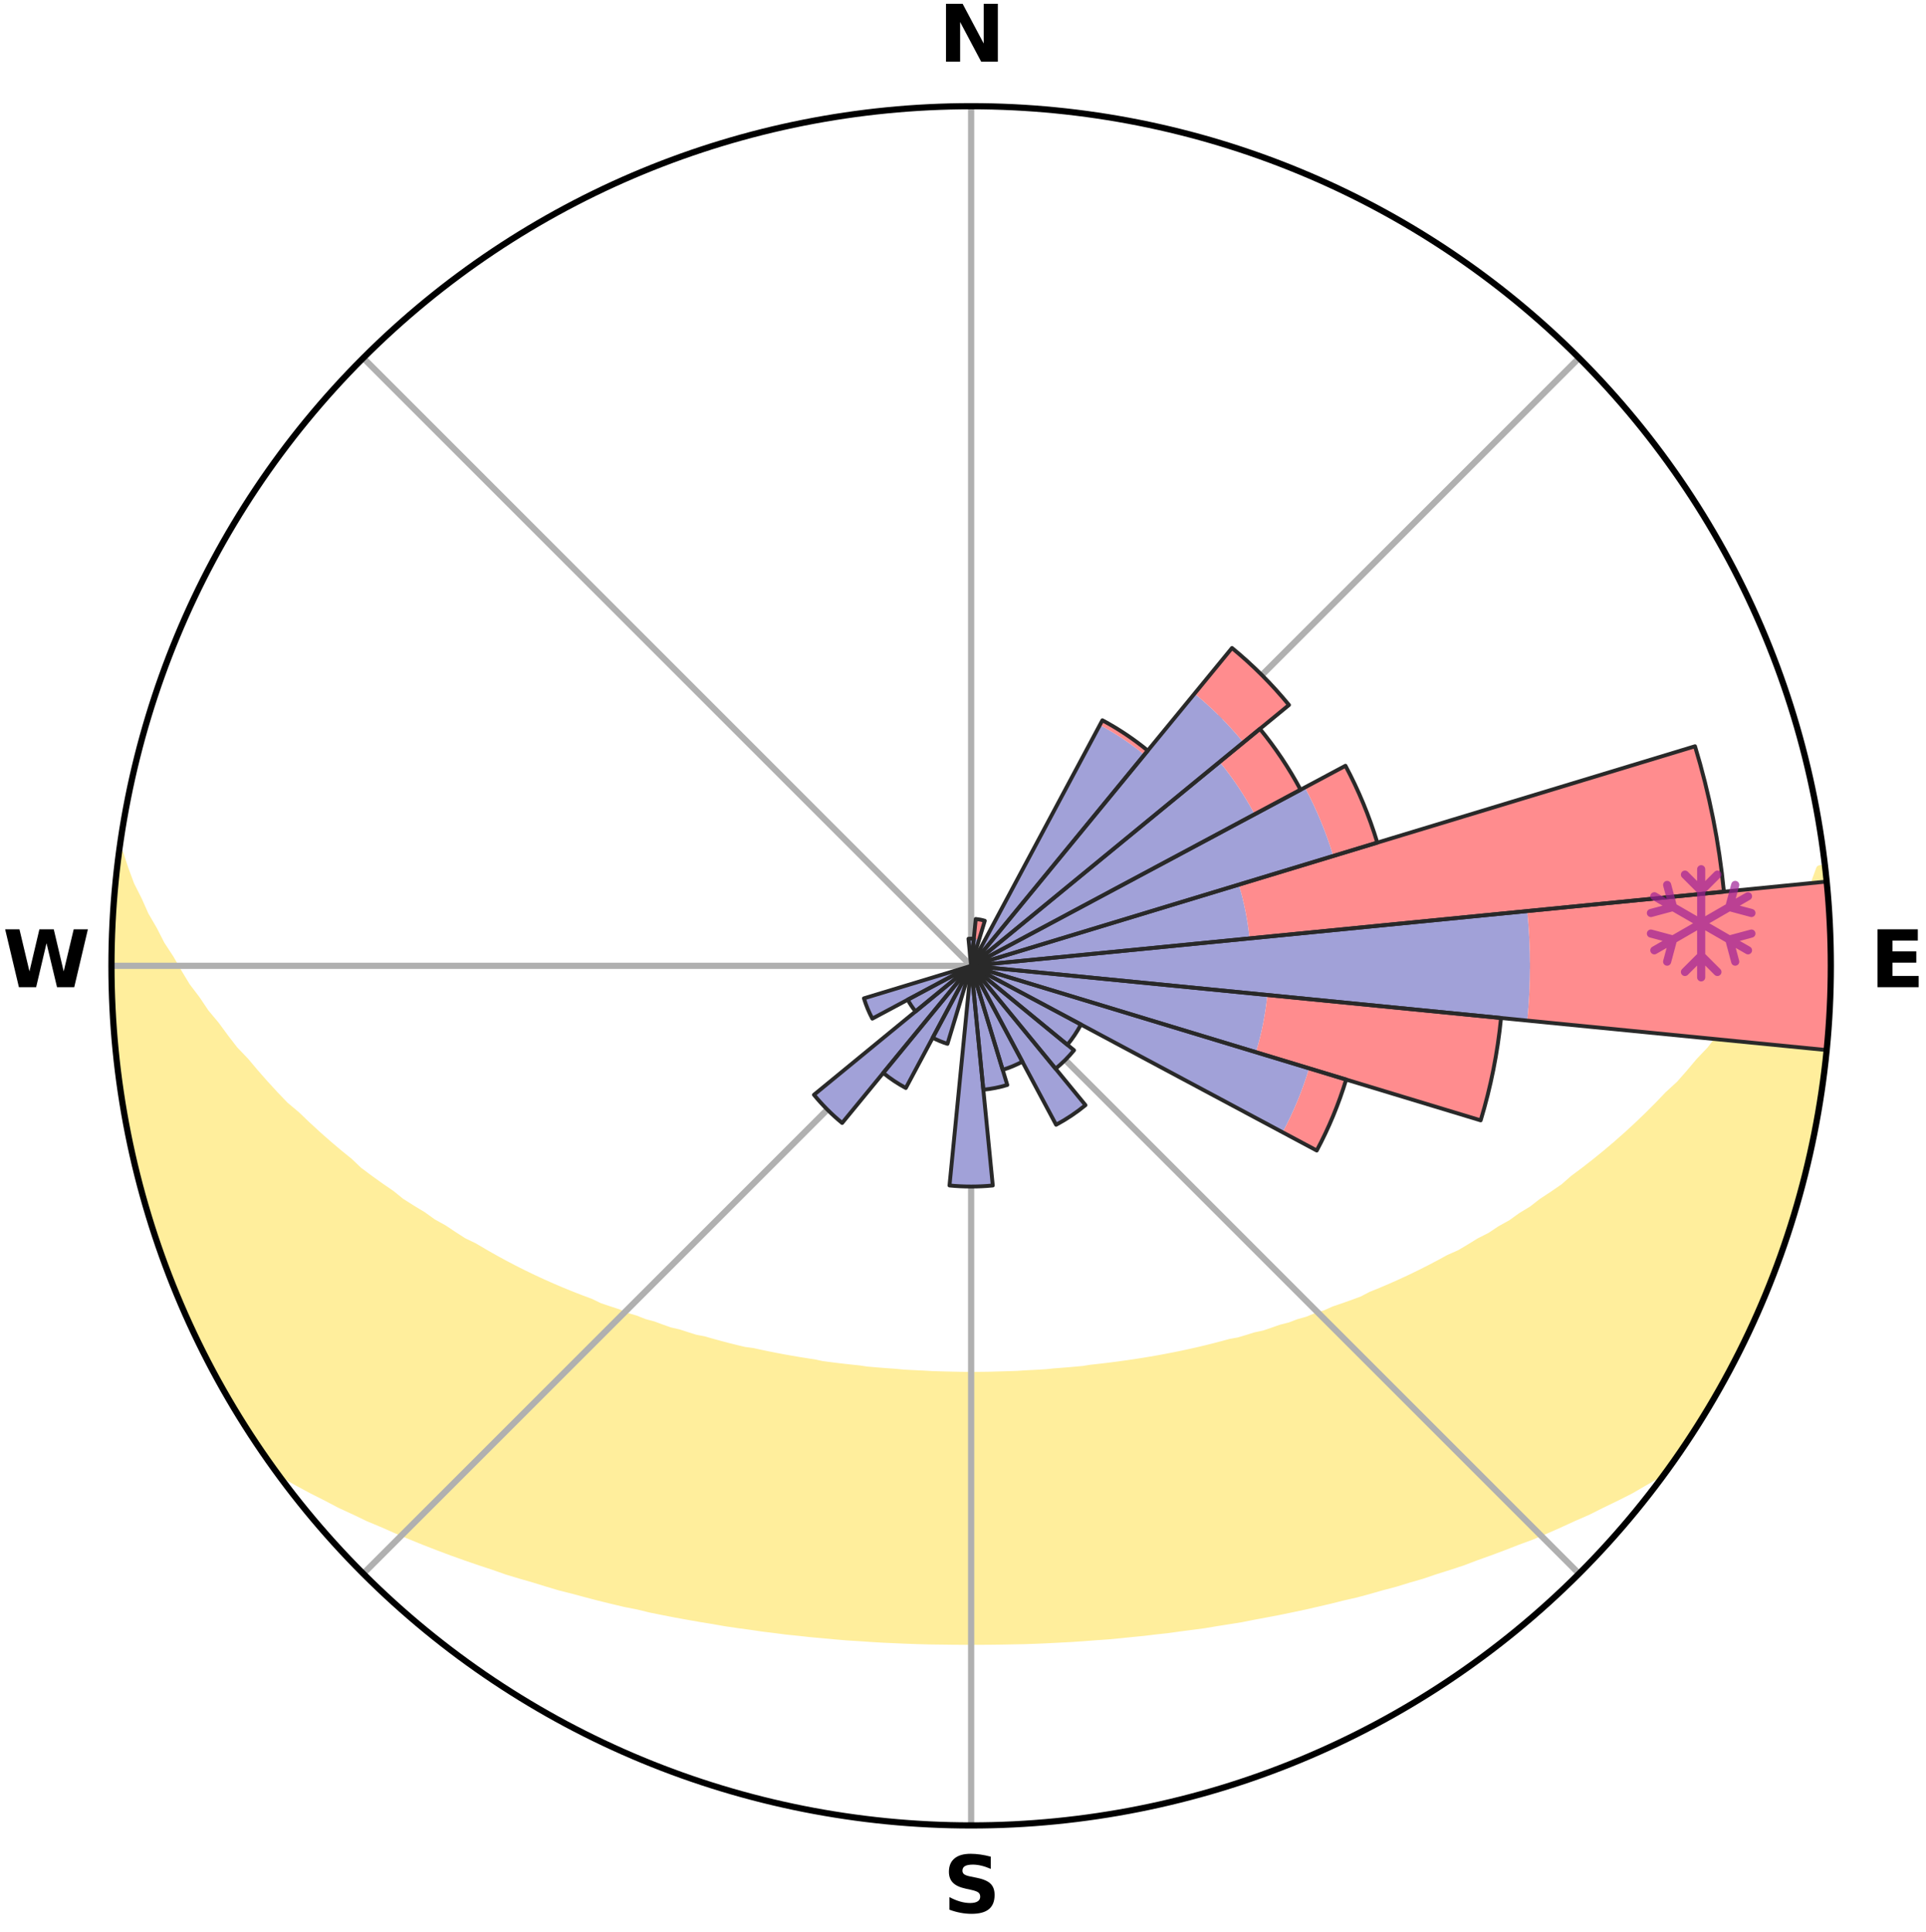 <?xml version="1.0" encoding="utf-8" standalone="no"?>
<!DOCTYPE svg PUBLIC "-//W3C//DTD SVG 1.1//EN"
  "http://www.w3.org/Graphics/SVG/1.1/DTD/svg11.dtd">
<svg xmlns:xlink="http://www.w3.org/1999/xlink" width="248.41pt" height="249.158pt" viewBox="0 0 248.41 249.158" xmlns="http://www.w3.org/2000/svg" version="1.1">
 <title>Ski Rose for Knittellifte</title>
 <defs>
  <style type="text/css">*{stroke-linejoin: round; stroke-linecap: butt}</style>
 </defs>
 <g id="figure_1">
  <g id="patch_1">
   <path d="M 0 249.158 
L 248.41 249.158 
L 248.41 0 
L 0 0 
z
" style="fill: #ffffff"/>
  </g>
  <g id="axes_1">
   <g id="patch_2">
    <path d="M 236.135 124.579 
C 236.135 110.018 233.267 95.599 227.695 82.147 
C 222.122 68.695 213.955 56.471 203.659 46.175 
C 193.363 35.879 181.139 27.711 167.687 22.139 
C 154.235 16.567 139.815 13.699 125.255 13.699 
C 110.694 13.699 96.275 16.567 82.823 22.139 
C 69.371 27.711 57.147 35.879 46.851 46.175 
C 36.555 56.471 28.387 68.695 22.815 82.147 
C 17.243 95.599 14.375 110.018 14.375 124.579 
C 14.375 139.14 17.243 153.559 22.815 167.011 
C 28.387 180.463 36.555 192.687 46.851 202.983 
C 57.147 213.279 69.371 221.447 82.823 227.019 
C 96.275 232.591 110.694 235.459 125.255 235.459 
C 139.815 235.459 154.235 232.591 167.687 227.019 
C 181.139 221.447 193.363 213.279 203.659 202.983 
C 213.955 192.687 222.122 180.463 227.695 167.011 
C 233.267 153.559 236.135 139.14 236.135 124.579 
M 125.255 124.579 
C 125.255 124.579 125.255 124.579 125.255 124.579 
C 125.255 124.579 125.255 124.579 125.255 124.579 
C 125.255 124.579 125.255 124.579 125.255 124.579 
C 125.255 124.579 125.255 124.579 125.255 124.579 
C 125.255 124.579 125.255 124.579 125.255 124.579 
C 125.255 124.579 125.255 124.579 125.255 124.579 
C 125.255 124.579 125.255 124.579 125.255 124.579 
C 125.255 124.579 125.255 124.579 125.255 124.579 
C 125.255 124.579 125.255 124.579 125.255 124.579 
C 125.255 124.579 125.255 124.579 125.255 124.579 
C 125.255 124.579 125.255 124.579 125.255 124.579 
C 125.255 124.579 125.255 124.579 125.255 124.579 
C 125.255 124.579 125.255 124.579 125.255 124.579 
C 125.255 124.579 125.255 124.579 125.255 124.579 
C 125.255 124.579 125.255 124.579 125.255 124.579 
C 125.255 124.579 125.255 124.579 125.255 124.579 
z
" style="fill: #ffffff"/>
   </g>
   <g id="PolyCollection_1">
    <defs>
     <path id="m54e56923e9" d="M 235.265 -137.113 
L 234.726 -137.052 
L 233.997 -135.05 
L 233.003 -133.059 
L 232.143 -131.117 
L 231.032 -129.197 
L 230.078 -127.324 
L 228.88 -125.483 
L 227.851 -123.684 
L 226.581 -121.926 
L 225.486 -120.203 
L 224.361 -118.517 
L 223.002 -116.886 
L 221.822 -115.281 
L 220.618 -113.714 
L 219.186 -112.213 
L 217.937 -110.728 
L 216.667 -109.282 
L 215.176 -107.913 
L 213.87 -106.55 
L 212.547 -105.227 
L 211.209 -103.943 
L 209.857 -102.699 
L 208.493 -101.495 
L 207.117 -100.33 
L 205.731 -99.205 
L 204.337 -98.119 
L 202.934 -97.071 
L 201.709 -95.994 
L 200.293 -95.021 
L 198.873 -94.085 
L 197.626 -93.111 
L 196.2 -92.248 
L 194.943 -91.34 
L 193.514 -90.546 
L 192.251 -89.703 
L 190.823 -88.978 
L 189.558 -88.198 
L 188.291 -87.448 
L 186.873 -86.82 
L 185.609 -86.129 
L 184.347 -85.467 
L 183.086 -84.833 
L 181.828 -84.226 
L 180.574 -83.645 
L 179.324 -83.09 
L 178.079 -82.561 
L 176.839 -82.057 
L 175.725 -81.473 
L 174.494 -81.016 
L 173.27 -80.581 
L 172.055 -80.168 
L 170.952 -79.672 
L 169.75 -79.301 
L 168.654 -78.846 
L 167.466 -78.513 
L 166.38 -78.096 
L 165.208 -77.8 
L 164.131 -77.419 
L 163.057 -77.055 
L 161.91 -76.809 
L 160.848 -76.477 
L 159.79 -76.162 
L 158.67 -75.959 
L 157.625 -75.673 
L 156.585 -75.401 
L 155.549 -75.143 
L 154.519 -74.898 
L 153.494 -74.667 
L 152.474 -74.447 
L 151.46 -74.24 
L 150.451 -74.044 
L 149.447 -73.859 
L 148.449 -73.685 
L 147.456 -73.521 
L 146.468 -73.366 
L 145.485 -73.221 
L 144.508 -73.085 
L 143.535 -72.957 
L 142.568 -72.837 
L 141.605 -72.724 
L 140.646 -72.619 
L 139.707 -72.468 
L 138.755 -72.38 
L 137.807 -72.298 
L 136.862 -72.222 
L 135.921 -72.151 
L 134.991 -72.05 
L 134.055 -71.994 
L 133.121 -71.944 
L 132.19 -71.898 
L 131.264 -71.834 
L 130.337 -71.801 
L 129.411 -71.773 
L 128.486 -71.749 
L 127.563 -71.721 
L 126.639 -71.709 
L 125.716 -71.702 
L 124.793 -71.702 
L 123.87 -71.711 
L 122.947 -71.731 
L 122.024 -71.752 
L 121.099 -71.777 
L 120.173 -71.807 
L 119.249 -71.863 
L 118.32 -71.905 
L 117.39 -71.952 
L 116.457 -72.004 
L 115.528 -72.097 
L 114.591 -72.163 
L 113.65 -72.234 
L 112.706 -72.311 
L 111.759 -72.394 
L 110.822 -72.536 
L 109.868 -72.635 
L 108.91 -72.741 
L 107.948 -72.854 
L 106.981 -72.975 
L 106.009 -73.104 
L 105.06 -73.312 
L 104.081 -73.46 
L 103.096 -73.618 
L 102.107 -73.786 
L 101.112 -73.963 
L 100.112 -74.151 
L 99.107 -74.35 
L 98.097 -74.56 
L 97.081 -74.782 
L 96.007 -74.926 
L 94.977 -75.171 
L 93.943 -75.429 
L 92.904 -75.702 
L 91.859 -75.988 
L 90.811 -76.29 
L 89.684 -76.508 
L 88.623 -76.839 
L 87.558 -77.187 
L 86.405 -77.451 
L 85.329 -77.832 
L 84.25 -78.231 
L 83.073 -78.546 
L 81.985 -78.982 
L 80.793 -79.334 
L 79.697 -79.809 
L 78.49 -80.201 
L 77.276 -80.615 
L 76.17 -81.153 
L 74.944 -81.61 
L 73.712 -82.091 
L 72.474 -82.595 
L 71.23 -83.124 
L 69.981 -83.679 
L 68.729 -84.259 
L 67.473 -84.866 
L 66.214 -85.501 
L 64.953 -86.162 
L 63.691 -86.853 
L 62.429 -87.572 
L 61.167 -88.32 
L 59.745 -89.01 
L 58.484 -89.82 
L 57.225 -90.661 
L 55.801 -91.451 
L 54.548 -92.356 
L 53.127 -93.217 
L 51.707 -94.114 
L 50.469 -95.12 
L 49.058 -96.09 
L 47.651 -97.098 
L 46.251 -98.145 
L 45.048 -99.29 
L 43.666 -100.411 
L 42.294 -101.572 
L 40.934 -102.772 
L 39.586 -104.012 
L 38.251 -105.291 
L 36.733 -106.569 
L 35.429 -107.931 
L 34.143 -109.332 
L 32.876 -110.773 
L 31.63 -112.253 
L 30.201 -113.749 
L 29 -115.311 
L 27.823 -116.911 
L 26.467 -118.537 
L 25.344 -120.217 
L 24.045 -121.929 
L 22.984 -123.687 
L 21.956 -125.481 
L 20.758 -127.315 
L 19.805 -129.183 
L 18.692 -131.097 
L 17.83 -133.034 
L 16.829 -135.019 
L 16.089 -137.017 
L 15.425 -139.038 
L 15.425 -139.038 
L 15.425 -139.038 
L 15.119 -137.127 
L 14.951 -135.2 
L 14.817 -133.271 
L 14.61 -131.346 
L 14.541 -129.413 
L 14.505 -127.479 
L 14.397 -125.547 
L 14.426 -123.612 
L 14.487 -121.679 
L 14.579 -119.747 
L 14.603 -117.811 
L 14.759 -115.883 
L 14.945 -113.957 
L 15.162 -112.036 
L 15.491 -110.128 
L 15.594 -108.19 
L 15.902 -106.28 
L 16.24 -104.374 
L 16.607 -102.474 
L 17.093 -100.6 
L 17.44 -98.695 
L 17.979 -96.836 
L 18.468 -94.964 
L 18.987 -93.101 
L 19.536 -91.246 
L 20.116 -89.4 
L 20.816 -87.595 
L 21.457 -85.771 
L 22.129 -83.957 
L 22.833 -82.155 
L 23.633 -80.393 
L 24.401 -78.617 
L 25.202 -76.856 
L 26.036 -75.111 
L 26.906 -73.382 
L 27.812 -71.672 
L 28.759 -69.984 
L 29.743 -68.318 
L 30.716 -66.646 
L 31.742 -65.005 
L 32.797 -63.383 
L 33.926 -61.81 
L 34.986 -60.191 
L 36.62 -58.993 
L 38.434 -57.959 
L 40.264 -56.974 
L 42.111 -56.041 
L 43.904 -55.099 
L 45.758 -54.246 
L 47.557 -53.382 
L 49.413 -52.607 
L 51.209 -51.815 
L 53.003 -51.055 
L 54.794 -50.328 
L 56.579 -49.633 
L 58.36 -48.968 
L 60.134 -48.333 
L 61.902 -47.726 
L 63.663 -47.147 
L 65.375 -46.542 
L 67.121 -46.016 
L 68.859 -45.515 
L 70.556 -44.991 
L 72.243 -44.487 
L 73.957 -44.057 
L 75.634 -43.605 
L 77.301 -43.169 
L 78.964 -42.761 
L 80.617 -42.367 
L 82.288 -42.04 
L 83.906 -41.646 
L 85.541 -41.317 
L 87.166 -41.001 
L 88.786 -40.708 
L 90.397 -40.425 
L 92.003 -40.165 
L 93.588 -39.883 
L 95.179 -39.649 
L 96.766 -39.436 
L 98.336 -39.203 
L 99.909 -39.012 
L 101.469 -38.809 
L 103.033 -38.653 
L 104.584 -38.48 
L 106.136 -38.341 
L 107.68 -38.196 
L 109.22 -38.065 
L 110.761 -37.97 
L 112.295 -37.865 
L 113.827 -37.773 
L 115.357 -37.704 
L 116.883 -37.637 
L 118.408 -37.583 
L 119.931 -37.541 
L 121.454 -37.522 
L 122.975 -37.503 
L 124.495 -37.495 
L 126.015 -37.495 
L 127.535 -37.502 
L 129.056 -37.52 
L 130.578 -37.55 
L 132.102 -37.579 
L 133.627 -37.632 
L 135.154 -37.699 
L 136.682 -37.778 
L 138.215 -37.859 
L 139.749 -37.963 
L 141.286 -38.081 
L 142.831 -38.187 
L 144.375 -38.332 
L 145.923 -38.491 
L 147.479 -38.643 
L 149.035 -38.83 
L 150.605 -39 
L 152.169 -39.218 
L 153.747 -39.424 
L 155.335 -39.635 
L 156.915 -39.901 
L 158.512 -40.152 
L 160.119 -40.41 
L 161.714 -40.728 
L 163.331 -41.028 
L 164.958 -41.339 
L 166.589 -41.675 
L 168.231 -42.023 
L 169.876 -42.398 
L 171.532 -42.785 
L 173.191 -43.2 
L 174.887 -43.587 
L 176.565 -44.038 
L 178.245 -44.52 
L 179.967 -44.973 
L 181.665 -45.495 
L 183.403 -45.996 
L 185.109 -46.575 
L 186.863 -47.128 
L 188.624 -47.706 
L 190.351 -48.362 
L 192.124 -48.997 
L 193.904 -49.662 
L 195.688 -50.358 
L 197.526 -51.036 
L 199.321 -51.795 
L 201.118 -52.588 
L 202.916 -53.415 
L 204.775 -54.226 
L 206.572 -55.128 
L 208.422 -56.022 
L 210.27 -56.955 
L 212.042 -57.985 
L 213.851 -59.021 
L 215.523 -60.192 
L 216.633 -61.776 
L 217.712 -63.383 
L 218.736 -65.025 
L 219.789 -66.648 
L 220.79 -68.305 
L 221.668 -70.031 
L 222.61 -71.719 
L 223.501 -73.435 
L 224.485 -75.105 
L 225.276 -76.871 
L 226.118 -78.613 
L 226.889 -80.387 
L 227.664 -82.16 
L 228.39 -83.953 
L 229.07 -85.764 
L 229.703 -87.592 
L 230.393 -89.4 
L 230.991 -91.241 
L 231.486 -93.112 
L 232.062 -94.959 
L 232.603 -96.817 
L 233.008 -98.71 
L 233.501 -100.581 
L 233.781 -102.499 
L 234.191 -104.389 
L 234.544 -106.29 
L 234.876 -108.196 
L 235.169 -110.109 
L 235.414 -112.028 
L 235.454 -113.968 
L 235.632 -115.892 
L 235.773 -117.819 
L 235.877 -119.749 
L 235.944 -121.681 
L 235.978 -123.613 
L 235.977 -125.545 
L 235.941 -127.477 
L 235.872 -129.409 
L 235.768 -131.338 
L 235.632 -133.266 
L 235.464 -135.191 
L 235.265 -137.113 
z
" style="stroke: #ffee9c"/>
    </defs>
    <g clip-path="url(#pbccb6bcd71)">
     <use xlink:href="#m54e56923e9" x="0" y="249.158" style="fill: #ffee9c; stroke: #ffee9c"/>
    </g>
   </g>
   <g id="matplotlib.axis_1">
    <g id="xtick_1">
     <g id="line2d_1">
      <path d="M 125.255 124.579 
L 125.255 13.699 
" clip-path="url(#pbccb6bcd71)" style="fill: none; stroke: #b0b0b0; stroke-width: 0.8; stroke-linecap: square"/>
     </g>
     <g id="text_1">
      <!-- N -->
      <g transform="translate(121.07 7.958) scale(0.1 -0.1)">
       <defs>
        <path id="DejaVuSans-Bold-4e" d="M 588 4666 
L 1931 4666 
L 3628 1466 
L 3628 4666 
L 4769 4666 
L 4769 0 
L 3425 0 
L 1728 3200 
L 1728 0 
L 588 0 
L 588 4666 
z
" transform="scale(0.016)"/>
       </defs>
       <use xlink:href="#DejaVuSans-Bold-4e"/>
      </g>
     </g>
    </g>
    <g id="xtick_2">
     <g id="line2d_2">
      <path d="M 125.255 124.579 
L 203.659 46.175 
" clip-path="url(#pbccb6bcd71)" style="fill: none; stroke: #b0b0b0; stroke-width: 0.8; stroke-linecap: square"/>
     </g>
    </g>
    <g id="xtick_3">
     <g id="line2d_3">
      <path d="M 125.255 124.579 
L 236.135 124.579 
" clip-path="url(#pbccb6bcd71)" style="fill: none; stroke: #b0b0b0; stroke-width: 0.8; stroke-linecap: square"/>
     </g>
     <g id="text_2">
      <!-- E -->
      <g transform="translate(241.219 127.338) scale(0.1 -0.1)">
       <defs>
        <path id="DejaVuSans-Bold-45" d="M 588 4666 
L 3834 4666 
L 3834 3756 
L 1791 3756 
L 1791 2888 
L 3713 2888 
L 3713 1978 
L 1791 1978 
L 1791 909 
L 3903 909 
L 3903 0 
L 588 0 
L 588 4666 
z
" transform="scale(0.016)"/>
       </defs>
       <use xlink:href="#DejaVuSans-Bold-45"/>
      </g>
     </g>
    </g>
    <g id="xtick_4">
     <g id="line2d_4">
      <path d="M 125.255 124.579 
L 203.659 202.983 
" clip-path="url(#pbccb6bcd71)" style="fill: none; stroke: #b0b0b0; stroke-width: 0.8; stroke-linecap: square"/>
     </g>
    </g>
    <g id="xtick_5">
     <g id="line2d_5">
      <path d="M 125.255 124.579 
L 125.255 235.459 
" clip-path="url(#pbccb6bcd71)" style="fill: none; stroke: #b0b0b0; stroke-width: 0.8; stroke-linecap: square"/>
     </g>
     <g id="text_3">
      <!-- S -->
      <g transform="translate(121.654 246.718) scale(0.1 -0.1)">
       <defs>
        <path id="DejaVuSans-Bold-53" d="M 3834 4519 
L 3834 3531 
Q 3450 3703 3084 3790 
Q 2719 3878 2394 3878 
Q 1963 3878 1756 3759 
Q 1550 3641 1550 3391 
Q 1550 3203 1689 3098 
Q 1828 2994 2194 2919 
L 2706 2816 
Q 3484 2659 3812 2340 
Q 4141 2022 4141 1434 
Q 4141 663 3683 286 
Q 3225 -91 2284 -91 
Q 1841 -91 1394 -6 
Q 947 78 500 244 
L 500 1259 
Q 947 1022 1364 901 
Q 1781 781 2169 781 
Q 2563 781 2772 912 
Q 2981 1044 2981 1288 
Q 2981 1506 2839 1625 
Q 2697 1744 2272 1838 
L 1806 1941 
Q 1106 2091 782 2419 
Q 459 2747 459 3303 
Q 459 4000 909 4375 
Q 1359 4750 2203 4750 
Q 2588 4750 2994 4692 
Q 3400 4634 3834 4519 
z
" transform="scale(0.016)"/>
       </defs>
       <use xlink:href="#DejaVuSans-Bold-53"/>
      </g>
     </g>
    </g>
    <g id="xtick_6">
     <g id="line2d_6">
      <path d="M 125.255 124.579 
L 46.851 202.983 
" clip-path="url(#pbccb6bcd71)" style="fill: none; stroke: #b0b0b0; stroke-width: 0.8; stroke-linecap: square"/>
     </g>
    </g>
    <g id="xtick_7">
     <g id="line2d_7">
      <path d="M 125.255 124.579 
L 14.375 124.579 
" clip-path="url(#pbccb6bcd71)" style="fill: none; stroke: #b0b0b0; stroke-width: 0.8; stroke-linecap: square"/>
     </g>
     <g id="text_4">
      <!-- W -->
      <g transform="translate(0.36 127.338) scale(0.1 -0.1)">
       <defs>
        <path id="DejaVuSans-Bold-57" d="M 191 4666 
L 1344 4666 
L 2150 1275 
L 2950 4666 
L 4109 4666 
L 4909 1275 
L 5716 4666 
L 6859 4666 
L 5759 0 
L 4372 0 
L 3525 3547 
L 2688 0 
L 1300 0 
L 191 4666 
z
" transform="scale(0.016)"/>
       </defs>
       <use xlink:href="#DejaVuSans-Bold-57"/>
      </g>
     </g>
    </g>
    <g id="xtick_8">
     <g id="line2d_8">
      <path d="M 125.255 124.579 
L 46.851 46.175 
" clip-path="url(#pbccb6bcd71)" style="fill: none; stroke: #b0b0b0; stroke-width: 0.8; stroke-linecap: square"/>
     </g>
    </g>
   </g>
   <g id="matplotlib.axis_2"/>
   <g id="patch_3">
    <path d="M 125.255 124.579 
C 125.255 124.579 125.255 124.579 125.255 124.579 
C 125.255 124.579 125.255 124.579 125.255 124.579 
L 125.255 124.579 
C 125.255 124.579 125.255 124.579 125.255 124.579 
C 125.255 124.579 125.255 124.579 125.255 124.579 
z
" clip-path="url(#pbccb6bcd71)" style="fill: #d9d9d9"/>
   </g>
   <g id="patch_4">
    <path d="M 125.255 124.579 
C 125.255 124.579 125.255 124.579 125.255 124.579 
C 125.255 124.579 125.255 124.579 125.255 124.579 
L 125.255 124.579 
C 125.255 124.579 125.255 124.579 125.255 124.579 
C 125.255 124.579 125.255 124.579 125.255 124.579 
z
" clip-path="url(#pbccb6bcd71)" style="fill: #d9d9d9"/>
   </g>
   <g id="patch_5">
    <path d="M 125.255 124.579 
C 125.255 124.579 125.255 124.579 125.255 124.579 
C 125.255 124.579 125.255 124.579 125.255 124.579 
L 125.255 124.579 
C 125.255 124.579 125.255 124.579 125.255 124.579 
C 125.255 124.579 125.255 124.579 125.255 124.579 
z
" clip-path="url(#pbccb6bcd71)" style="fill: #d9d9d9"/>
   </g>
   <g id="patch_6">
    <path d="M 125.255 124.579 
C 125.255 124.579 125.255 124.579 125.255 124.579 
C 125.255 124.579 125.255 124.579 125.255 124.579 
L 125.255 124.579 
C 125.255 124.579 125.255 124.579 125.255 124.579 
C 125.255 124.579 125.255 124.579 125.255 124.579 
z
" clip-path="url(#pbccb6bcd71)" style="fill: #d9d9d9"/>
   </g>
   <g id="patch_7">
    <path d="M 125.255 124.579 
C 125.255 124.579 125.255 124.579 125.255 124.579 
C 125.255 124.579 125.255 124.579 125.255 124.579 
L 125.255 124.579 
C 125.255 124.579 125.255 124.579 125.255 124.579 
C 125.255 124.579 125.255 124.579 125.255 124.579 
z
" clip-path="url(#pbccb6bcd71)" style="fill: #d9d9d9"/>
   </g>
   <g id="patch_8">
    <path d="M 125.255 124.579 
C 125.255 124.579 125.255 124.579 125.255 124.579 
C 125.255 124.579 125.255 124.579 125.255 124.579 
L 125.255 124.579 
C 125.255 124.579 125.255 124.579 125.255 124.579 
C 125.255 124.579 125.255 124.579 125.255 124.579 
z
" clip-path="url(#pbccb6bcd71)" style="fill: #d9d9d9"/>
   </g>
   <g id="patch_9">
    <path d="M 125.255 124.579 
C 125.255 124.579 125.255 124.579 125.255 124.579 
C 125.255 124.579 125.255 124.579 125.255 124.579 
L 125.255 124.579 
C 125.255 124.579 125.255 124.579 125.255 124.579 
C 125.255 124.579 125.255 124.579 125.255 124.579 
z
" clip-path="url(#pbccb6bcd71)" style="fill: #d9d9d9"/>
   </g>
   <g id="patch_10">
    <path d="M 125.255 124.579 
C 125.255 124.579 125.255 124.579 125.255 124.579 
C 125.255 124.579 125.255 124.579 125.255 124.579 
L 125.255 124.579 
C 125.255 124.579 125.255 124.579 125.255 124.579 
C 125.255 124.579 125.255 124.579 125.255 124.579 
z
" clip-path="url(#pbccb6bcd71)" style="fill: #d9d9d9"/>
   </g>
   <g id="patch_11">
    <path d="M 125.255 124.579 
C 125.255 124.579 125.255 124.579 125.255 124.579 
C 125.255 124.579 125.255 124.579 125.255 124.579 
L 125.255 124.579 
C 125.255 124.579 125.255 124.579 125.255 124.579 
C 125.255 124.579 125.255 124.579 125.255 124.579 
z
" clip-path="url(#pbccb6bcd71)" style="fill: #d9d9d9"/>
   </g>
   <g id="patch_12">
    <path d="M 125.255 124.579 
C 125.255 124.579 125.255 124.579 125.255 124.579 
C 125.255 124.579 125.255 124.579 125.255 124.579 
L 125.255 124.579 
C 125.255 124.579 125.255 124.579 125.255 124.579 
C 125.255 124.579 125.255 124.579 125.255 124.579 
z
" clip-path="url(#pbccb6bcd71)" style="fill: #d9d9d9"/>
   </g>
   <g id="patch_13">
    <path d="M 125.255 124.579 
C 125.255 124.579 125.255 124.579 125.255 124.579 
C 125.255 124.579 125.255 124.579 125.255 124.579 
L 125.255 124.579 
C 125.255 124.579 125.255 124.579 125.255 124.579 
C 125.255 124.579 125.255 124.579 125.255 124.579 
z
" clip-path="url(#pbccb6bcd71)" style="fill: #d9d9d9"/>
   </g>
   <g id="patch_14">
    <path d="M 125.255 124.579 
C 125.255 124.579 125.255 124.579 125.255 124.579 
C 125.255 124.579 125.255 124.579 125.255 124.579 
L 125.255 124.579 
C 125.255 124.579 125.255 124.579 125.255 124.579 
C 125.255 124.579 125.255 124.579 125.255 124.579 
z
" clip-path="url(#pbccb6bcd71)" style="fill: #d9d9d9"/>
   </g>
   <g id="patch_15">
    <path d="M 125.255 124.579 
C 125.255 124.579 125.255 124.579 125.255 124.579 
C 125.255 124.579 125.255 124.579 125.255 124.579 
L 125.255 124.579 
C 125.255 124.579 125.255 124.579 125.255 124.579 
C 125.255 124.579 125.255 124.579 125.255 124.579 
z
" clip-path="url(#pbccb6bcd71)" style="fill: #d9d9d9"/>
   </g>
   <g id="patch_16">
    <path d="M 125.255 124.579 
C 125.255 124.579 125.255 124.579 125.255 124.579 
C 125.255 124.579 125.255 124.579 125.255 124.579 
L 125.255 124.579 
C 125.255 124.579 125.255 124.579 125.255 124.579 
C 125.255 124.579 125.255 124.579 125.255 124.579 
z
" clip-path="url(#pbccb6bcd71)" style="fill: #d9d9d9"/>
   </g>
   <g id="patch_17">
    <path d="M 125.255 124.579 
C 125.255 124.579 125.255 124.579 125.255 124.579 
C 125.255 124.579 125.255 124.579 125.255 124.579 
L 125.255 124.579 
C 125.255 124.579 125.255 124.579 125.255 124.579 
C 125.255 124.579 125.255 124.579 125.255 124.579 
z
" clip-path="url(#pbccb6bcd71)" style="fill: #d9d9d9"/>
   </g>
   <g id="patch_18">
    <path d="M 125.255 124.579 
C 125.255 124.579 125.255 124.579 125.255 124.579 
C 125.255 124.579 125.255 124.579 125.255 124.579 
L 125.255 124.579 
C 125.255 124.579 125.255 124.579 125.255 124.579 
C 125.255 124.579 125.255 124.579 125.255 124.579 
z
" clip-path="url(#pbccb6bcd71)" style="fill: #d9d9d9"/>
   </g>
   <g id="patch_19">
    <path d="M 125.255 124.579 
C 125.255 124.579 125.255 124.579 125.255 124.579 
C 125.255 124.579 125.255 124.579 125.255 124.579 
L 125.255 124.579 
C 125.255 124.579 125.255 124.579 125.255 124.579 
C 125.255 124.579 125.255 124.579 125.255 124.579 
z
" clip-path="url(#pbccb6bcd71)" style="fill: #d9d9d9"/>
   </g>
   <g id="patch_20">
    <path d="M 125.255 124.579 
C 125.255 124.579 125.255 124.579 125.255 124.579 
C 125.255 124.579 125.255 124.579 125.255 124.579 
L 125.255 124.579 
C 125.255 124.579 125.255 124.579 125.255 124.579 
C 125.255 124.579 125.255 124.579 125.255 124.579 
z
" clip-path="url(#pbccb6bcd71)" style="fill: #d9d9d9"/>
   </g>
   <g id="patch_21">
    <path d="M 125.255 124.579 
C 125.255 124.579 125.255 124.579 125.255 124.579 
C 125.255 124.579 125.255 124.579 125.255 124.579 
L 125.255 124.579 
C 125.255 124.579 125.255 124.579 125.255 124.579 
C 125.255 124.579 125.255 124.579 125.255 124.579 
z
" clip-path="url(#pbccb6bcd71)" style="fill: #d9d9d9"/>
   </g>
   <g id="patch_22">
    <path d="M 125.255 124.579 
C 125.255 124.579 125.255 124.579 125.255 124.579 
C 125.255 124.579 125.255 124.579 125.255 124.579 
L 125.255 124.579 
C 125.255 124.579 125.255 124.579 125.255 124.579 
C 125.255 124.579 125.255 124.579 125.255 124.579 
z
" clip-path="url(#pbccb6bcd71)" style="fill: #d9d9d9"/>
   </g>
   <g id="patch_23">
    <path d="M 125.255 124.579 
C 125.255 124.579 125.255 124.579 125.255 124.579 
C 125.255 124.579 125.255 124.579 125.255 124.579 
L 125.255 124.579 
C 125.255 124.579 125.255 124.579 125.255 124.579 
C 125.255 124.579 125.255 124.579 125.255 124.579 
z
" clip-path="url(#pbccb6bcd71)" style="fill: #d9d9d9"/>
   </g>
   <g id="patch_24">
    <path d="M 125.255 124.579 
C 125.255 124.579 125.255 124.579 125.255 124.579 
C 125.255 124.579 125.255 124.579 125.255 124.579 
L 125.255 124.579 
C 125.255 124.579 125.255 124.579 125.255 124.579 
C 125.255 124.579 125.255 124.579 125.255 124.579 
z
" clip-path="url(#pbccb6bcd71)" style="fill: #d9d9d9"/>
   </g>
   <g id="patch_25">
    <path d="M 125.255 124.579 
C 125.255 124.579 125.255 124.579 125.255 124.579 
C 125.255 124.579 125.255 124.579 125.255 124.579 
L 125.255 124.579 
C 125.255 124.579 125.255 124.579 125.255 124.579 
C 125.255 124.579 125.255 124.579 125.255 124.579 
z
" clip-path="url(#pbccb6bcd71)" style="fill: #d9d9d9"/>
   </g>
   <g id="patch_26">
    <path d="M 125.255 124.579 
C 125.255 124.579 125.255 124.579 125.255 124.579 
C 125.255 124.579 125.255 124.579 125.255 124.579 
L 125.255 124.579 
C 125.255 124.579 125.255 124.579 125.255 124.579 
C 125.255 124.579 125.255 124.579 125.255 124.579 
z
" clip-path="url(#pbccb6bcd71)" style="fill: #d9d9d9"/>
   </g>
   <g id="patch_27">
    <path d="M 125.255 124.579 
C 125.255 124.579 125.255 124.579 125.255 124.579 
C 125.255 124.579 125.255 124.579 125.255 124.579 
L 125.255 124.579 
C 125.255 124.579 125.255 124.579 125.255 124.579 
C 125.255 124.579 125.255 124.579 125.255 124.579 
z
" clip-path="url(#pbccb6bcd71)" style="fill: #d9d9d9"/>
   </g>
   <g id="patch_28">
    <path d="M 125.255 124.579 
C 125.255 124.579 125.255 124.579 125.255 124.579 
C 125.255 124.579 125.255 124.579 125.255 124.579 
L 125.255 124.579 
C 125.255 124.579 125.255 124.579 125.255 124.579 
C 125.255 124.579 125.255 124.579 125.255 124.579 
z
" clip-path="url(#pbccb6bcd71)" style="fill: #d9d9d9"/>
   </g>
   <g id="patch_29">
    <path d="M 125.255 124.579 
C 125.255 124.579 125.255 124.579 125.255 124.579 
C 125.255 124.579 125.255 124.579 125.255 124.579 
L 125.255 124.579 
C 125.255 124.579 125.255 124.579 125.255 124.579 
C 125.255 124.579 125.255 124.579 125.255 124.579 
z
" clip-path="url(#pbccb6bcd71)" style="fill: #d9d9d9"/>
   </g>
   <g id="patch_30">
    <path d="M 125.255 124.579 
C 125.255 124.579 125.255 124.579 125.255 124.579 
C 125.255 124.579 125.255 124.579 125.255 124.579 
L 125.255 124.579 
C 125.255 124.579 125.255 124.579 125.255 124.579 
C 125.255 124.579 125.255 124.579 125.255 124.579 
z
" clip-path="url(#pbccb6bcd71)" style="fill: #d9d9d9"/>
   </g>
   <g id="patch_31">
    <path d="M 125.255 124.579 
C 125.255 124.579 125.255 124.579 125.255 124.579 
C 125.255 124.579 125.255 124.579 125.255 124.579 
L 125.255 124.579 
C 125.255 124.579 125.255 124.579 125.255 124.579 
C 125.255 124.579 125.255 124.579 125.255 124.579 
z
" clip-path="url(#pbccb6bcd71)" style="fill: #d9d9d9"/>
   </g>
   <g id="patch_32">
    <path d="M 125.255 124.579 
C 125.255 124.579 125.255 124.579 125.255 124.579 
C 125.255 124.579 125.255 124.579 125.255 124.579 
L 125.255 124.579 
C 125.255 124.579 125.255 124.579 125.255 124.579 
C 125.255 124.579 125.255 124.579 125.255 124.579 
z
" clip-path="url(#pbccb6bcd71)" style="fill: #d9d9d9"/>
   </g>
   <g id="patch_33">
    <path d="M 125.255 124.579 
C 125.255 124.579 125.255 124.579 125.255 124.579 
C 125.255 124.579 125.255 124.579 125.255 124.579 
L 125.255 124.579 
C 125.255 124.579 125.255 124.579 125.255 124.579 
C 125.255 124.579 125.255 124.579 125.255 124.579 
z
" clip-path="url(#pbccb6bcd71)" style="fill: #d9d9d9"/>
   </g>
   <g id="patch_34">
    <path d="M 125.255 124.579 
C 125.255 124.579 125.255 124.579 125.255 124.579 
C 125.255 124.579 125.255 124.579 125.255 124.579 
L 125.255 124.579 
C 125.255 124.579 125.255 124.579 125.255 124.579 
C 125.255 124.579 125.255 124.579 125.255 124.579 
z
" clip-path="url(#pbccb6bcd71)" style="fill: #d9d9d9"/>
   </g>
   <g id="patch_35">
    <path d="M 125.255 124.579 
C 125.255 124.579 125.255 124.579 125.255 124.579 
C 125.255 124.579 125.255 124.579 125.255 124.579 
L 125.598 121.091 
C 125.484 121.08 125.37 121.074 125.255 121.074 
C 125.14 121.074 125.025 121.08 124.911 121.091 
z
" clip-path="url(#pbccb6bcd71)" style="fill: #a1a1d8"/>
   </g>
   <g id="patch_36">
    <path d="M 125.255 124.579 
C 125.255 124.579 125.255 124.579 125.255 124.579 
C 125.255 124.579 125.255 124.579 125.255 124.579 
L 126.272 121.225 
C 126.162 121.192 126.051 121.164 125.939 121.142 
C 125.826 121.119 125.713 121.103 125.598 121.091 
z
" clip-path="url(#pbccb6bcd71)" style="fill: #a1a1d8"/>
   </g>
   <g id="patch_37">
    <path d="M 125.255 124.579 
C 125.255 124.579 125.255 124.579 125.255 124.579 
C 125.255 124.579 125.255 124.579 125.255 124.579 
L 125.255 124.579 
C 125.255 124.579 125.255 124.579 125.255 124.579 
C 125.255 124.579 125.255 124.579 125.255 124.579 
z
" clip-path="url(#pbccb6bcd71)" style="fill: #a1a1d8"/>
   </g>
   <g id="patch_38">
    <path d="M 125.255 124.579 
C 125.255 124.579 125.255 124.579 125.255 124.579 
C 125.255 124.579 125.255 124.579 125.255 124.579 
L 147.599 97.353 
C 146.707 96.622 145.781 95.935 144.822 95.294 
C 143.864 94.654 142.874 94.061 141.858 93.517 
z
" clip-path="url(#pbccb6bcd71)" style="fill: #a1a1d8"/>
   </g>
   <g id="patch_39">
    <path d="M 125.255 124.579 
C 125.255 124.579 125.255 124.579 125.255 124.579 
C 125.255 124.579 125.255 124.579 125.255 124.579 
L 160.369 95.762 
C 159.425 94.613 158.426 93.51 157.375 92.459 
C 156.324 91.408 155.221 90.409 154.072 89.465 
z
" clip-path="url(#pbccb6bcd71)" style="fill: #a1a1d8"/>
   </g>
   <g id="patch_40">
    <path d="M 125.255 124.579 
C 125.255 124.579 125.255 124.579 125.255 124.579 
C 125.255 124.579 125.255 124.579 125.255 124.579 
L 161.825 105.032 
C 161.185 103.835 160.487 102.67 159.733 101.541 
C 158.979 100.413 158.17 99.322 157.309 98.273 
z
" clip-path="url(#pbccb6bcd71)" style="fill: #a1a1d8"/>
   </g>
   <g id="patch_41">
    <path d="M 125.255 124.579 
C 125.255 124.579 125.255 124.579 125.255 124.579 
C 125.255 124.579 125.255 124.579 125.255 124.579 
L 171.966 110.409 
C 171.502 108.88 170.964 107.375 170.352 105.899 
C 169.741 104.423 169.057 102.978 168.304 101.569 
z
" clip-path="url(#pbccb6bcd71)" style="fill: #a1a1d8"/>
   </g>
   <g id="patch_42">
    <path d="M 125.255 124.579 
C 125.255 124.579 125.255 124.579 125.255 124.579 
C 125.255 124.579 125.255 124.579 125.255 124.579 
L 161.163 121.042 
C 161.047 119.867 160.874 118.698 160.643 117.54 
C 160.413 116.382 160.126 115.235 159.783 114.105 
z
" clip-path="url(#pbccb6bcd71)" style="fill: #a1a1d8"/>
   </g>
   <g id="patch_43">
    <path d="M 125.255 124.579 
C 125.255 124.579 125.255 124.579 125.255 124.579 
C 125.255 124.579 125.255 124.579 125.255 124.579 
L 196.986 131.644 
C 197.218 129.296 197.333 126.938 197.333 124.579 
C 197.333 122.22 197.218 119.862 196.986 117.514 
z
" clip-path="url(#pbccb6bcd71)" style="fill: #a1a1d8"/>
   </g>
   <g id="patch_44">
    <path d="M 125.255 124.579 
C 125.255 124.579 125.255 124.579 125.255 124.579 
C 125.255 124.579 125.255 124.579 125.255 124.579 
L 161.993 135.723 
C 162.357 134.521 162.663 133.301 162.908 132.069 
C 163.153 130.836 163.338 129.593 163.461 128.342 
z
" clip-path="url(#pbccb6bcd71)" style="fill: #a1a1d8"/>
   </g>
   <g id="patch_45">
    <path d="M 125.255 124.579 
C 125.255 124.579 125.255 124.579 125.255 124.579 
C 125.255 124.579 125.255 124.579 125.255 124.579 
L 165.435 146.056 
C 166.138 144.741 166.776 143.392 167.346 142.014 
C 167.917 140.636 168.42 139.231 168.853 137.804 
z
" clip-path="url(#pbccb6bcd71)" style="fill: #a1a1d8"/>
   </g>
   <g id="patch_46">
    <path d="M 125.255 124.579 
C 125.255 124.579 125.255 124.579 125.255 124.579 
C 125.255 124.579 125.255 124.579 125.255 124.579 
L 137.669 134.767 
C 138.003 134.361 138.316 133.939 138.608 133.502 
C 138.9 133.064 139.171 132.613 139.419 132.15 
z
" clip-path="url(#pbccb6bcd71)" style="fill: #a1a1d8"/>
   </g>
   <g id="patch_47">
    <path d="M 125.255 124.579 
C 125.255 124.579 125.255 124.579 125.255 124.579 
C 125.255 124.579 125.255 124.579 125.255 124.579 
L 136.147 137.851 
C 136.581 137.494 136.998 137.117 137.395 136.719 
C 137.792 136.322 138.17 135.905 138.527 135.471 
z
" clip-path="url(#pbccb6bcd71)" style="fill: #a1a1d8"/>
   </g>
   <g id="patch_48">
    <path d="M 125.255 124.579 
C 125.255 124.579 125.255 124.579 125.255 124.579 
C 125.255 124.579 125.255 124.579 125.255 124.579 
L 136.213 145.081 
C 136.884 144.722 137.537 144.331 138.17 143.908 
C 138.803 143.485 139.414 143.032 140.002 142.549 
z
" clip-path="url(#pbccb6bcd71)" style="fill: #a1a1d8"/>
   </g>
   <g id="patch_49">
    <path d="M 125.255 124.579 
C 125.255 124.579 125.255 124.579 125.255 124.579 
C 125.255 124.579 125.255 124.579 125.255 124.579 
L 129.324 137.994 
C 129.763 137.861 130.196 137.706 130.619 137.53 
C 131.043 137.355 131.458 137.158 131.863 136.942 
z
" clip-path="url(#pbccb6bcd71)" style="fill: #a1a1d8"/>
   </g>
   <g id="patch_50">
    <path d="M 125.255 124.579 
C 125.255 124.579 125.255 124.579 125.255 124.579 
C 125.255 124.579 125.255 124.579 125.255 124.579 
L 126.829 140.562 
C 127.352 140.51 127.872 140.433 128.388 140.33 
C 128.904 140.228 129.414 140.1 129.917 139.948 
z
" clip-path="url(#pbccb6bcd71)" style="fill: #a1a1d8"/>
   </g>
   <g id="patch_51">
    <path d="M 125.255 124.579 
C 125.255 124.579 125.255 124.579 125.255 124.579 
C 125.255 124.579 125.255 124.579 125.255 124.579 
L 122.464 152.913 
C 123.392 153.005 124.323 153.05 125.255 153.05 
C 126.187 153.05 127.118 153.005 128.046 152.913 
z
" clip-path="url(#pbccb6bcd71)" style="fill: #a1a1d8"/>
   </g>
   <g id="patch_52">
    <path d="M 125.255 124.579 
C 125.255 124.579 125.255 124.579 125.255 124.579 
C 125.255 124.579 125.255 124.579 125.255 124.579 
L 125.255 124.579 
C 125.255 124.579 125.255 124.579 125.255 124.579 
C 125.255 124.579 125.255 124.579 125.255 124.579 
z
" clip-path="url(#pbccb6bcd71)" style="fill: #a1a1d8"/>
   </g>
   <g id="patch_53">
    <path d="M 125.255 124.579 
C 125.255 124.579 125.255 124.579 125.255 124.579 
C 125.255 124.579 125.255 124.579 125.255 124.579 
L 120.299 133.851 
C 120.602 134.014 120.913 134.161 121.231 134.292 
C 121.549 134.424 121.874 134.54 122.203 134.64 
z
" clip-path="url(#pbccb6bcd71)" style="fill: #a1a1d8"/>
   </g>
   <g id="patch_54">
    <path d="M 125.255 124.579 
C 125.255 124.579 125.255 124.579 125.255 124.579 
C 125.255 124.579 125.255 124.579 125.255 124.579 
L 113.918 138.393 
C 114.37 138.764 114.841 139.112 115.327 139.437 
C 115.813 139.762 116.315 140.063 116.831 140.339 
z
" clip-path="url(#pbccb6bcd71)" style="fill: #a1a1d8"/>
   </g>
   <g id="patch_55">
    <path d="M 125.255 124.579 
C 125.255 124.579 125.255 124.579 125.255 124.579 
C 125.255 124.579 125.255 124.579 125.255 124.579 
L 104.982 141.217 
C 105.527 141.88 106.103 142.517 106.71 143.124 
C 107.317 143.731 107.954 144.307 108.617 144.852 
z
" clip-path="url(#pbccb6bcd71)" style="fill: #a1a1d8"/>
   </g>
   <g id="patch_56">
    <path d="M 125.255 124.579 
C 125.255 124.579 125.255 124.579 125.255 124.579 
C 125.255 124.579 125.255 124.579 125.255 124.579 
L 117.077 128.95 
C 117.221 129.218 117.377 129.478 117.545 129.73 
C 117.714 129.983 117.895 130.227 118.087 130.461 
z
" clip-path="url(#pbccb6bcd71)" style="fill: #a1a1d8"/>
   </g>
   <g id="patch_57">
    <path d="M 125.255 124.579 
C 125.255 124.579 125.255 124.579 125.255 124.579 
C 125.255 124.579 125.255 124.579 125.255 124.579 
L 111.427 128.774 
C 111.565 129.226 111.724 129.672 111.905 130.109 
C 112.086 130.546 112.288 130.974 112.511 131.391 
z
" clip-path="url(#pbccb6bcd71)" style="fill: #a1a1d8"/>
   </g>
   <g id="patch_58">
    <path d="M 125.255 124.579 
C 125.255 124.579 125.255 124.579 125.255 124.579 
C 125.255 124.579 125.255 124.579 125.255 124.579 
L 125.255 124.579 
C 125.255 124.579 125.255 124.579 125.255 124.579 
C 125.255 124.579 125.255 124.579 125.255 124.579 
z
" clip-path="url(#pbccb6bcd71)" style="fill: #a1a1d8"/>
   </g>
   <g id="patch_59">
    <path d="M 125.255 124.579 
C 125.255 124.579 125.255 124.579 125.255 124.579 
C 125.255 124.579 125.255 124.579 125.255 124.579 
L 125.255 124.579 
C 125.255 124.579 125.255 124.579 125.255 124.579 
C 125.255 124.579 125.255 124.579 125.255 124.579 
z
" clip-path="url(#pbccb6bcd71)" style="fill: #a1a1d8"/>
   </g>
   <g id="patch_60">
    <path d="M 125.255 124.579 
C 125.255 124.579 125.255 124.579 125.255 124.579 
C 125.255 124.579 125.255 124.579 125.255 124.579 
L 125.255 124.579 
C 125.255 124.579 125.255 124.579 125.255 124.579 
C 125.255 124.579 125.255 124.579 125.255 124.579 
z
" clip-path="url(#pbccb6bcd71)" style="fill: #a1a1d8"/>
   </g>
   <g id="patch_61">
    <path d="M 125.255 124.579 
C 125.255 124.579 125.255 124.579 125.255 124.579 
C 125.255 124.579 125.255 124.579 125.255 124.579 
L 125.255 124.579 
C 125.255 124.579 125.255 124.579 125.255 124.579 
C 125.255 124.579 125.255 124.579 125.255 124.579 
z
" clip-path="url(#pbccb6bcd71)" style="fill: #a1a1d8"/>
   </g>
   <g id="patch_62">
    <path d="M 125.255 124.579 
C 125.255 124.579 125.255 124.579 125.255 124.579 
C 125.255 124.579 125.255 124.579 125.255 124.579 
L 125.255 124.579 
C 125.255 124.579 125.255 124.579 125.255 124.579 
C 125.255 124.579 125.255 124.579 125.255 124.579 
z
" clip-path="url(#pbccb6bcd71)" style="fill: #a1a1d8"/>
   </g>
   <g id="patch_63">
    <path d="M 125.255 124.579 
C 125.255 124.579 125.255 124.579 125.255 124.579 
C 125.255 124.579 125.255 124.579 125.255 124.579 
L 125.255 124.579 
C 125.255 124.579 125.255 124.579 125.255 124.579 
C 125.255 124.579 125.255 124.579 125.255 124.579 
z
" clip-path="url(#pbccb6bcd71)" style="fill: #a1a1d8"/>
   </g>
   <g id="patch_64">
    <path d="M 125.255 124.579 
C 125.255 124.579 125.255 124.579 125.255 124.579 
C 125.255 124.579 125.255 124.579 125.255 124.579 
L 125.255 124.579 
C 125.255 124.579 125.255 124.579 125.255 124.579 
C 125.255 124.579 125.255 124.579 125.255 124.579 
z
" clip-path="url(#pbccb6bcd71)" style="fill: #a1a1d8"/>
   </g>
   <g id="patch_65">
    <path d="M 125.255 124.579 
C 125.255 124.579 125.255 124.579 125.255 124.579 
C 125.255 124.579 125.255 124.579 125.255 124.579 
L 125.255 124.579 
C 125.255 124.579 125.255 124.579 125.255 124.579 
C 125.255 124.579 125.255 124.579 125.255 124.579 
z
" clip-path="url(#pbccb6bcd71)" style="fill: #a1a1d8"/>
   </g>
   <g id="patch_66">
    <path d="M 125.255 124.579 
C 125.255 124.579 125.255 124.579 125.255 124.579 
C 125.255 124.579 125.255 124.579 125.255 124.579 
L 125.255 124.579 
C 125.255 124.579 125.255 124.579 125.255 124.579 
C 125.255 124.579 125.255 124.579 125.255 124.579 
z
" clip-path="url(#pbccb6bcd71)" style="fill: #a1a1d8"/>
   </g>
   <g id="patch_67">
    <path d="M 124.911 121.091 
C 125.025 121.08 125.14 121.074 125.255 121.074 
C 125.37 121.074 125.484 121.08 125.598 121.091 
L 125.598 121.091 
C 125.484 121.08 125.37 121.074 125.255 121.074 
C 125.14 121.074 125.025 121.08 124.911 121.091 
z
" clip-path="url(#pbccb6bcd71)" style="fill: #ff8c8e"/>
   </g>
   <g id="patch_68">
    <path d="M 125.598 121.091 
C 125.713 121.103 125.826 121.119 125.939 121.142 
C 126.051 121.164 126.162 121.192 126.272 121.225 
L 127.017 118.77 
C 126.827 118.713 126.634 118.664 126.439 118.626 
C 126.244 118.587 126.048 118.558 125.85 118.538 
z
" clip-path="url(#pbccb6bcd71)" style="fill: #ff8c8e"/>
   </g>
   <g id="patch_69">
    <path d="M 125.255 124.579 
C 125.255 124.579 125.255 124.579 125.255 124.579 
C 125.255 124.579 125.255 124.579 125.255 124.579 
L 125.255 124.579 
C 125.255 124.579 125.255 124.579 125.255 124.579 
C 125.255 124.579 125.255 124.579 125.255 124.579 
z
" clip-path="url(#pbccb6bcd71)" style="fill: #ff8c8e"/>
   </g>
   <g id="patch_70">
    <path d="M 141.858 93.517 
C 142.874 94.061 143.864 94.654 144.822 95.294 
C 145.781 95.935 146.707 96.622 147.599 97.353 
L 148.037 96.819 
C 147.128 96.074 146.183 95.373 145.206 94.72 
C 144.229 94.067 143.22 93.462 142.183 92.908 
z
" clip-path="url(#pbccb6bcd71)" style="fill: #ff8c8e"/>
   </g>
   <g id="patch_71">
    <path d="M 154.072 89.465 
C 155.221 90.409 156.324 91.408 157.375 92.459 
C 158.426 93.51 159.425 94.613 160.369 95.762 
L 166.251 90.935 
C 165.149 89.593 163.983 88.306 162.756 87.078 
C 161.528 85.851 160.241 84.684 158.899 83.583 
z
" clip-path="url(#pbccb6bcd71)" style="fill: #ff8c8e"/>
   </g>
   <g id="patch_72">
    <path d="M 157.309 98.273 
C 158.17 99.322 158.979 100.413 159.733 101.541 
C 160.487 102.67 161.185 103.835 161.825 105.032 
L 167.746 101.867 
C 167.002 100.476 166.191 99.123 165.315 97.812 
C 164.439 96.5 163.499 95.233 162.499 94.014 
z
" clip-path="url(#pbccb6bcd71)" style="fill: #ff8c8e"/>
   </g>
   <g id="patch_73">
    <path d="M 168.304 101.569 
C 169.057 102.978 169.741 104.423 170.352 105.899 
C 170.964 107.375 171.502 108.88 171.966 110.409 
L 177.641 108.688 
C 177.121 106.973 176.517 105.285 175.831 103.63 
C 175.145 101.974 174.379 100.353 173.534 98.773 
z
" clip-path="url(#pbccb6bcd71)" style="fill: #ff8c8e"/>
   </g>
   <g id="patch_74">
    <path d="M 159.783 114.105 
C 160.126 115.235 160.413 116.382 160.643 117.54 
C 160.874 118.698 161.047 119.867 161.163 121.042 
L 222.348 115.016 
C 222.035 111.838 221.567 108.677 220.944 105.545 
C 220.321 102.413 219.544 99.314 218.617 96.258 
z
" clip-path="url(#pbccb6bcd71)" style="fill: #ff8c8e"/>
   </g>
   <g id="patch_75">
    <path d="M 196.986 117.514 
C 197.218 119.862 197.333 122.22 197.333 124.579 
C 197.333 126.938 197.218 129.296 196.986 131.644 
L 235.601 135.447 
C 235.957 131.835 236.135 128.208 236.135 124.579 
C 236.135 120.95 235.957 117.323 235.601 113.711 
z
" clip-path="url(#pbccb6bcd71)" style="fill: #ff8c8e"/>
   </g>
   <g id="patch_76">
    <path d="M 163.461 128.342 
C 163.338 129.593 163.153 130.836 162.908 132.069 
C 162.663 133.301 162.357 134.521 161.993 135.723 
L 190.973 144.515 
C 191.626 142.363 192.172 140.182 192.611 137.977 
C 193.049 135.772 193.379 133.547 193.6 131.31 
z
" clip-path="url(#pbccb6bcd71)" style="fill: #ff8c8e"/>
   </g>
   <g id="patch_77">
    <path d="M 168.853 137.804 
C 168.42 139.231 167.917 140.636 167.346 142.014 
C 166.776 143.392 166.138 144.741 165.435 146.056 
L 169.83 148.405 
C 170.61 146.946 171.318 145.45 171.951 143.921 
C 172.584 142.393 173.142 140.834 173.622 139.251 
z
" clip-path="url(#pbccb6bcd71)" style="fill: #ff8c8e"/>
   </g>
   <g id="patch_78">
    <path d="M 139.419 132.15 
C 139.171 132.613 138.9 133.064 138.608 133.502 
C 138.316 133.939 138.003 134.361 137.669 134.767 
L 137.669 134.767 
C 138.003 134.361 138.316 133.939 138.608 133.502 
C 138.9 133.064 139.171 132.613 139.419 132.15 
z
" clip-path="url(#pbccb6bcd71)" style="fill: #ff8c8e"/>
   </g>
   <g id="patch_79">
    <path d="M 138.527 135.471 
C 138.17 135.905 137.792 136.322 137.395 136.719 
C 136.998 137.117 136.581 137.494 136.147 137.851 
L 136.147 137.851 
C 136.581 137.494 136.998 137.117 137.395 136.719 
C 137.792 136.322 138.17 135.905 138.527 135.471 
z
" clip-path="url(#pbccb6bcd71)" style="fill: #ff8c8e"/>
   </g>
   <g id="patch_80">
    <path d="M 140.002 142.549 
C 139.414 143.032 138.803 143.485 138.17 143.908 
C 137.537 144.331 136.884 144.722 136.213 145.081 
L 136.213 145.081 
C 136.884 144.722 137.537 144.331 138.17 143.908 
C 138.803 143.485 139.414 143.032 140.002 142.549 
z
" clip-path="url(#pbccb6bcd71)" style="fill: #ff8c8e"/>
   </g>
   <g id="patch_81">
    <path d="M 131.863 136.942 
C 131.458 137.158 131.043 137.355 130.619 137.53 
C 130.196 137.706 129.763 137.861 129.324 137.994 
L 129.324 137.994 
C 129.763 137.861 130.196 137.706 130.619 137.53 
C 131.043 137.355 131.458 137.158 131.863 136.942 
z
" clip-path="url(#pbccb6bcd71)" style="fill: #ff8c8e"/>
   </g>
   <g id="patch_82">
    <path d="M 129.917 139.948 
C 129.414 140.1 128.904 140.228 128.388 140.33 
C 127.872 140.433 127.352 140.51 126.829 140.562 
L 126.829 140.562 
C 127.352 140.51 127.872 140.433 128.388 140.33 
C 128.904 140.228 129.414 140.1 129.917 139.948 
z
" clip-path="url(#pbccb6bcd71)" style="fill: #ff8c8e"/>
   </g>
   <g id="patch_83">
    <path d="M 128.046 152.913 
C 127.118 153.005 126.187 153.05 125.255 153.05 
C 124.323 153.05 123.392 153.005 122.464 152.913 
L 122.464 152.913 
C 123.392 153.005 124.323 153.05 125.255 153.05 
C 126.187 153.05 127.118 153.005 128.046 152.913 
z
" clip-path="url(#pbccb6bcd71)" style="fill: #ff8c8e"/>
   </g>
   <g id="patch_84">
    <path d="M 125.255 124.579 
C 125.255 124.579 125.255 124.579 125.255 124.579 
C 125.255 124.579 125.255 124.579 125.255 124.579 
L 125.255 124.579 
C 125.255 124.579 125.255 124.579 125.255 124.579 
C 125.255 124.579 125.255 124.579 125.255 124.579 
z
" clip-path="url(#pbccb6bcd71)" style="fill: #ff8c8e"/>
   </g>
   <g id="patch_85">
    <path d="M 122.203 134.64 
C 121.874 134.54 121.549 134.424 121.231 134.292 
C 120.913 134.161 120.602 134.014 120.299 133.851 
L 120.299 133.851 
C 120.602 134.014 120.913 134.161 121.231 134.292 
C 121.549 134.424 121.874 134.54 122.203 134.64 
z
" clip-path="url(#pbccb6bcd71)" style="fill: #ff8c8e"/>
   </g>
   <g id="patch_86">
    <path d="M 116.831 140.339 
C 116.315 140.063 115.813 139.762 115.327 139.437 
C 114.841 139.112 114.37 138.764 113.918 138.393 
L 113.918 138.393 
C 114.37 138.764 114.841 139.112 115.327 139.437 
C 115.813 139.762 116.315 140.063 116.831 140.339 
z
" clip-path="url(#pbccb6bcd71)" style="fill: #ff8c8e"/>
   </g>
   <g id="patch_87">
    <path d="M 108.617 144.852 
C 107.954 144.307 107.317 143.731 106.71 143.124 
C 106.103 142.517 105.527 141.88 104.982 141.217 
L 104.982 141.217 
C 105.527 141.88 106.103 142.517 106.71 143.124 
C 107.317 143.731 107.954 144.307 108.617 144.852 
z
" clip-path="url(#pbccb6bcd71)" style="fill: #ff8c8e"/>
   </g>
   <g id="patch_88">
    <path d="M 118.087 130.461 
C 117.895 130.227 117.714 129.983 117.545 129.73 
C 117.377 129.478 117.221 129.218 117.077 128.95 
L 117.077 128.95 
C 117.221 129.218 117.377 129.478 117.545 129.73 
C 117.714 129.983 117.895 130.227 118.087 130.461 
z
" clip-path="url(#pbccb6bcd71)" style="fill: #ff8c8e"/>
   </g>
   <g id="patch_89">
    <path d="M 112.511 131.391 
C 112.288 130.974 112.086 130.546 111.905 130.109 
C 111.724 129.672 111.565 129.226 111.427 128.774 
L 111.427 128.774 
C 111.565 129.226 111.724 129.672 111.905 130.109 
C 112.086 130.546 112.288 130.974 112.511 131.391 
z
" clip-path="url(#pbccb6bcd71)" style="fill: #ff8c8e"/>
   </g>
   <g id="patch_90">
    <path d="M 125.255 124.579 
C 125.255 124.579 125.255 124.579 125.255 124.579 
C 125.255 124.579 125.255 124.579 125.255 124.579 
L 125.255 124.579 
C 125.255 124.579 125.255 124.579 125.255 124.579 
C 125.255 124.579 125.255 124.579 125.255 124.579 
z
" clip-path="url(#pbccb6bcd71)" style="fill: #ff8c8e"/>
   </g>
   <g id="patch_91">
    <path d="M 125.255 124.579 
C 125.255 124.579 125.255 124.579 125.255 124.579 
C 125.255 124.579 125.255 124.579 125.255 124.579 
L 125.255 124.579 
C 125.255 124.579 125.255 124.579 125.255 124.579 
C 125.255 124.579 125.255 124.579 125.255 124.579 
z
" clip-path="url(#pbccb6bcd71)" style="fill: #ff8c8e"/>
   </g>
   <g id="patch_92">
    <path d="M 125.255 124.579 
C 125.255 124.579 125.255 124.579 125.255 124.579 
C 125.255 124.579 125.255 124.579 125.255 124.579 
L 125.255 124.579 
C 125.255 124.579 125.255 124.579 125.255 124.579 
C 125.255 124.579 125.255 124.579 125.255 124.579 
z
" clip-path="url(#pbccb6bcd71)" style="fill: #ff8c8e"/>
   </g>
   <g id="patch_93">
    <path d="M 125.255 124.579 
C 125.255 124.579 125.255 124.579 125.255 124.579 
C 125.255 124.579 125.255 124.579 125.255 124.579 
L 125.255 124.579 
C 125.255 124.579 125.255 124.579 125.255 124.579 
C 125.255 124.579 125.255 124.579 125.255 124.579 
z
" clip-path="url(#pbccb6bcd71)" style="fill: #ff8c8e"/>
   </g>
   <g id="patch_94">
    <path d="M 125.255 124.579 
C 125.255 124.579 125.255 124.579 125.255 124.579 
C 125.255 124.579 125.255 124.579 125.255 124.579 
L 125.255 124.579 
C 125.255 124.579 125.255 124.579 125.255 124.579 
C 125.255 124.579 125.255 124.579 125.255 124.579 
z
" clip-path="url(#pbccb6bcd71)" style="fill: #ff8c8e"/>
   </g>
   <g id="patch_95">
    <path d="M 125.255 124.579 
C 125.255 124.579 125.255 124.579 125.255 124.579 
C 125.255 124.579 125.255 124.579 125.255 124.579 
L 125.255 124.579 
C 125.255 124.579 125.255 124.579 125.255 124.579 
C 125.255 124.579 125.255 124.579 125.255 124.579 
z
" clip-path="url(#pbccb6bcd71)" style="fill: #ff8c8e"/>
   </g>
   <g id="patch_96">
    <path d="M 125.255 124.579 
C 125.255 124.579 125.255 124.579 125.255 124.579 
C 125.255 124.579 125.255 124.579 125.255 124.579 
L 125.255 124.579 
C 125.255 124.579 125.255 124.579 125.255 124.579 
C 125.255 124.579 125.255 124.579 125.255 124.579 
z
" clip-path="url(#pbccb6bcd71)" style="fill: #ff8c8e"/>
   </g>
   <g id="patch_97">
    <path d="M 125.255 124.579 
C 125.255 124.579 125.255 124.579 125.255 124.579 
C 125.255 124.579 125.255 124.579 125.255 124.579 
L 125.255 124.579 
C 125.255 124.579 125.255 124.579 125.255 124.579 
C 125.255 124.579 125.255 124.579 125.255 124.579 
z
" clip-path="url(#pbccb6bcd71)" style="fill: #ff8c8e"/>
   </g>
   <g id="patch_98">
    <path d="M 125.255 124.579 
C 125.255 124.579 125.255 124.579 125.255 124.579 
C 125.255 124.579 125.255 124.579 125.255 124.579 
L 125.255 124.579 
C 125.255 124.579 125.255 124.579 125.255 124.579 
C 125.255 124.579 125.255 124.579 125.255 124.579 
z
" clip-path="url(#pbccb6bcd71)" style="fill: #ff8c8e"/>
   </g>
   <g id="patch_99">
    <path d="M 124.911 121.091 
C 125.025 121.08 125.14 121.074 125.255 121.074 
C 125.37 121.074 125.484 121.08 125.598 121.091 
L 125.598 121.091 
C 125.484 121.08 125.37 121.074 125.255 121.074 
C 125.14 121.074 125.025 121.08 124.911 121.091 
z
" clip-path="url(#pbccb6bcd71)" style="fill: #828282"/>
   </g>
   <g id="patch_100">
    <path d="M 125.85 118.538 
C 126.048 118.558 126.244 118.587 126.439 118.626 
C 126.634 118.664 126.827 118.713 127.017 118.77 
L 127.017 118.77 
C 126.827 118.713 126.634 118.664 126.439 118.626 
C 126.244 118.587 126.048 118.558 125.85 118.538 
z
" clip-path="url(#pbccb6bcd71)" style="fill: #828282"/>
   </g>
   <g id="patch_101">
    <path d="M 125.255 124.579 
C 125.255 124.579 125.255 124.579 125.255 124.579 
C 125.255 124.579 125.255 124.579 125.255 124.579 
L 125.255 124.579 
C 125.255 124.579 125.255 124.579 125.255 124.579 
C 125.255 124.579 125.255 124.579 125.255 124.579 
z
" clip-path="url(#pbccb6bcd71)" style="fill: #828282"/>
   </g>
   <g id="patch_102">
    <path d="M 142.183 92.908 
C 143.22 93.462 144.229 94.067 145.206 94.72 
C 146.183 95.373 147.128 96.074 148.037 96.819 
L 148.037 96.819 
C 147.128 96.074 146.183 95.373 145.206 94.72 
C 144.229 94.067 143.22 93.462 142.183 92.908 
z
" clip-path="url(#pbccb6bcd71)" style="fill: #828282"/>
   </g>
   <g id="patch_103">
    <path d="M 158.899 83.583 
C 160.241 84.684 161.528 85.851 162.756 87.078 
C 163.983 88.306 165.149 89.593 166.251 90.935 
L 166.251 90.935 
C 165.149 89.593 163.983 88.306 162.756 87.078 
C 161.528 85.851 160.241 84.684 158.899 83.583 
z
" clip-path="url(#pbccb6bcd71)" style="fill: #828282"/>
   </g>
   <g id="patch_104">
    <path d="M 162.499 94.014 
C 163.499 95.233 164.439 96.5 165.315 97.812 
C 166.191 99.123 167.002 100.476 167.746 101.867 
L 167.746 101.867 
C 167.002 100.476 166.191 99.123 165.315 97.812 
C 164.439 96.5 163.499 95.233 162.499 94.014 
z
" clip-path="url(#pbccb6bcd71)" style="fill: #828282"/>
   </g>
   <g id="patch_105">
    <path d="M 173.534 98.773 
C 174.379 100.353 175.145 101.974 175.831 103.63 
C 176.517 105.285 177.121 106.973 177.641 108.688 
L 177.641 108.688 
C 177.121 106.973 176.517 105.285 175.831 103.63 
C 175.145 101.974 174.379 100.353 173.534 98.773 
z
" clip-path="url(#pbccb6bcd71)" style="fill: #828282"/>
   </g>
   <g id="patch_106">
    <path d="M 218.617 96.258 
C 219.544 99.314 220.321 102.413 220.944 105.545 
C 221.567 108.677 222.035 111.838 222.348 115.016 
L 222.348 115.016 
C 222.035 111.838 221.567 108.677 220.944 105.545 
C 220.321 102.413 219.544 99.314 218.617 96.258 
z
" clip-path="url(#pbccb6bcd71)" style="fill: #828282"/>
   </g>
   <g id="patch_107">
    <path d="M 235.601 113.711 
C 235.957 117.323 236.135 120.95 236.135 124.579 
C 236.135 128.208 235.957 131.835 235.601 135.447 
L 235.601 135.447 
C 235.957 131.835 236.135 128.208 236.135 124.579 
C 236.135 120.95 235.957 117.323 235.601 113.711 
z
" clip-path="url(#pbccb6bcd71)" style="fill: #828282"/>
   </g>
   <g id="patch_108">
    <path d="M 193.6 131.31 
C 193.379 133.547 193.049 135.772 192.611 137.977 
C 192.172 140.182 191.626 142.363 190.973 144.515 
L 190.973 144.515 
C 191.626 142.363 192.172 140.182 192.611 137.977 
C 193.049 135.772 193.379 133.547 193.6 131.31 
z
" clip-path="url(#pbccb6bcd71)" style="fill: #828282"/>
   </g>
   <g id="patch_109">
    <path d="M 173.622 139.251 
C 173.142 140.834 172.584 142.393 171.951 143.921 
C 171.318 145.45 170.61 146.946 169.83 148.405 
L 169.83 148.405 
C 170.61 146.946 171.318 145.45 171.951 143.921 
C 172.584 142.393 173.142 140.834 173.622 139.251 
z
" clip-path="url(#pbccb6bcd71)" style="fill: #828282"/>
   </g>
   <g id="patch_110">
    <path d="M 139.419 132.15 
C 139.171 132.613 138.9 133.064 138.608 133.502 
C 138.316 133.939 138.003 134.361 137.669 134.767 
L 137.669 134.767 
C 138.003 134.361 138.316 133.939 138.608 133.502 
C 138.9 133.064 139.171 132.613 139.419 132.15 
z
" clip-path="url(#pbccb6bcd71)" style="fill: #828282"/>
   </g>
   <g id="patch_111">
    <path d="M 138.527 135.471 
C 138.17 135.905 137.792 136.322 137.395 136.719 
C 136.998 137.117 136.581 137.494 136.147 137.851 
L 136.147 137.851 
C 136.581 137.494 136.998 137.117 137.395 136.719 
C 137.792 136.322 138.17 135.905 138.527 135.471 
z
" clip-path="url(#pbccb6bcd71)" style="fill: #828282"/>
   </g>
   <g id="patch_112">
    <path d="M 140.002 142.549 
C 139.414 143.032 138.803 143.485 138.17 143.908 
C 137.537 144.331 136.884 144.722 136.213 145.081 
L 136.213 145.081 
C 136.884 144.722 137.537 144.331 138.17 143.908 
C 138.803 143.485 139.414 143.032 140.002 142.549 
z
" clip-path="url(#pbccb6bcd71)" style="fill: #828282"/>
   </g>
   <g id="patch_113">
    <path d="M 131.863 136.942 
C 131.458 137.158 131.043 137.355 130.619 137.53 
C 130.196 137.706 129.763 137.861 129.324 137.994 
L 129.324 137.994 
C 129.763 137.861 130.196 137.706 130.619 137.53 
C 131.043 137.355 131.458 137.158 131.863 136.942 
z
" clip-path="url(#pbccb6bcd71)" style="fill: #828282"/>
   </g>
   <g id="patch_114">
    <path d="M 129.917 139.948 
C 129.414 140.1 128.904 140.228 128.388 140.33 
C 127.872 140.433 127.352 140.51 126.829 140.562 
L 126.829 140.562 
C 127.352 140.51 127.872 140.433 128.388 140.33 
C 128.904 140.228 129.414 140.1 129.917 139.948 
z
" clip-path="url(#pbccb6bcd71)" style="fill: #828282"/>
   </g>
   <g id="patch_115">
    <path d="M 128.046 152.913 
C 127.118 153.005 126.187 153.05 125.255 153.05 
C 124.323 153.05 123.392 153.005 122.464 152.913 
L 122.464 152.913 
C 123.392 153.005 124.323 153.05 125.255 153.05 
C 126.187 153.05 127.118 153.005 128.046 152.913 
z
" clip-path="url(#pbccb6bcd71)" style="fill: #828282"/>
   </g>
   <g id="patch_116">
    <path d="M 125.255 124.579 
C 125.255 124.579 125.255 124.579 125.255 124.579 
C 125.255 124.579 125.255 124.579 125.255 124.579 
L 125.255 124.579 
C 125.255 124.579 125.255 124.579 125.255 124.579 
C 125.255 124.579 125.255 124.579 125.255 124.579 
z
" clip-path="url(#pbccb6bcd71)" style="fill: #828282"/>
   </g>
   <g id="patch_117">
    <path d="M 122.203 134.64 
C 121.874 134.54 121.549 134.424 121.231 134.292 
C 120.913 134.161 120.602 134.014 120.299 133.851 
L 120.299 133.851 
C 120.602 134.014 120.913 134.161 121.231 134.292 
C 121.549 134.424 121.874 134.54 122.203 134.64 
z
" clip-path="url(#pbccb6bcd71)" style="fill: #828282"/>
   </g>
   <g id="patch_118">
    <path d="M 116.831 140.339 
C 116.315 140.063 115.813 139.762 115.327 139.437 
C 114.841 139.112 114.37 138.764 113.918 138.393 
L 113.918 138.393 
C 114.37 138.764 114.841 139.112 115.327 139.437 
C 115.813 139.762 116.315 140.063 116.831 140.339 
z
" clip-path="url(#pbccb6bcd71)" style="fill: #828282"/>
   </g>
   <g id="patch_119">
    <path d="M 108.617 144.852 
C 107.954 144.307 107.317 143.731 106.71 143.124 
C 106.103 142.517 105.527 141.88 104.982 141.217 
L 104.982 141.217 
C 105.527 141.88 106.103 142.517 106.71 143.124 
C 107.317 143.731 107.954 144.307 108.617 144.852 
z
" clip-path="url(#pbccb6bcd71)" style="fill: #828282"/>
   </g>
   <g id="patch_120">
    <path d="M 118.087 130.461 
C 117.895 130.227 117.714 129.983 117.545 129.73 
C 117.377 129.478 117.221 129.218 117.077 128.95 
L 117.077 128.95 
C 117.221 129.218 117.377 129.478 117.545 129.73 
C 117.714 129.983 117.895 130.227 118.087 130.461 
z
" clip-path="url(#pbccb6bcd71)" style="fill: #828282"/>
   </g>
   <g id="patch_121">
    <path d="M 112.511 131.391 
C 112.288 130.974 112.086 130.546 111.905 130.109 
C 111.724 129.672 111.565 129.226 111.427 128.774 
L 111.427 128.774 
C 111.565 129.226 111.724 129.672 111.905 130.109 
C 112.086 130.546 112.288 130.974 112.511 131.391 
z
" clip-path="url(#pbccb6bcd71)" style="fill: #828282"/>
   </g>
   <g id="patch_122">
    <path d="M 125.255 124.579 
C 125.255 124.579 125.255 124.579 125.255 124.579 
C 125.255 124.579 125.255 124.579 125.255 124.579 
L 125.255 124.579 
C 125.255 124.579 125.255 124.579 125.255 124.579 
C 125.255 124.579 125.255 124.579 125.255 124.579 
z
" clip-path="url(#pbccb6bcd71)" style="fill: #828282"/>
   </g>
   <g id="patch_123">
    <path d="M 125.255 124.579 
C 125.255 124.579 125.255 124.579 125.255 124.579 
C 125.255 124.579 125.255 124.579 125.255 124.579 
L 125.255 124.579 
C 125.255 124.579 125.255 124.579 125.255 124.579 
C 125.255 124.579 125.255 124.579 125.255 124.579 
z
" clip-path="url(#pbccb6bcd71)" style="fill: #828282"/>
   </g>
   <g id="patch_124">
    <path d="M 125.255 124.579 
C 125.255 124.579 125.255 124.579 125.255 124.579 
C 125.255 124.579 125.255 124.579 125.255 124.579 
L 125.255 124.579 
C 125.255 124.579 125.255 124.579 125.255 124.579 
C 125.255 124.579 125.255 124.579 125.255 124.579 
z
" clip-path="url(#pbccb6bcd71)" style="fill: #828282"/>
   </g>
   <g id="patch_125">
    <path d="M 125.255 124.579 
C 125.255 124.579 125.255 124.579 125.255 124.579 
C 125.255 124.579 125.255 124.579 125.255 124.579 
L 125.255 124.579 
C 125.255 124.579 125.255 124.579 125.255 124.579 
C 125.255 124.579 125.255 124.579 125.255 124.579 
z
" clip-path="url(#pbccb6bcd71)" style="fill: #828282"/>
   </g>
   <g id="patch_126">
    <path d="M 125.255 124.579 
C 125.255 124.579 125.255 124.579 125.255 124.579 
C 125.255 124.579 125.255 124.579 125.255 124.579 
L 125.255 124.579 
C 125.255 124.579 125.255 124.579 125.255 124.579 
C 125.255 124.579 125.255 124.579 125.255 124.579 
z
" clip-path="url(#pbccb6bcd71)" style="fill: #828282"/>
   </g>
   <g id="patch_127">
    <path d="M 125.255 124.579 
C 125.255 124.579 125.255 124.579 125.255 124.579 
C 125.255 124.579 125.255 124.579 125.255 124.579 
L 125.255 124.579 
C 125.255 124.579 125.255 124.579 125.255 124.579 
C 125.255 124.579 125.255 124.579 125.255 124.579 
z
" clip-path="url(#pbccb6bcd71)" style="fill: #828282"/>
   </g>
   <g id="patch_128">
    <path d="M 125.255 124.579 
C 125.255 124.579 125.255 124.579 125.255 124.579 
C 125.255 124.579 125.255 124.579 125.255 124.579 
L 125.255 124.579 
C 125.255 124.579 125.255 124.579 125.255 124.579 
C 125.255 124.579 125.255 124.579 125.255 124.579 
z
" clip-path="url(#pbccb6bcd71)" style="fill: #828282"/>
   </g>
   <g id="patch_129">
    <path d="M 125.255 124.579 
C 125.255 124.579 125.255 124.579 125.255 124.579 
C 125.255 124.579 125.255 124.579 125.255 124.579 
L 125.255 124.579 
C 125.255 124.579 125.255 124.579 125.255 124.579 
C 125.255 124.579 125.255 124.579 125.255 124.579 
z
" clip-path="url(#pbccb6bcd71)" style="fill: #828282"/>
   </g>
   <g id="patch_130">
    <path d="M 125.255 124.579 
C 125.255 124.579 125.255 124.579 125.255 124.579 
C 125.255 124.579 125.255 124.579 125.255 124.579 
L 125.255 124.579 
C 125.255 124.579 125.255 124.579 125.255 124.579 
C 125.255 124.579 125.255 124.579 125.255 124.579 
z
" clip-path="url(#pbccb6bcd71)" style="fill: #828282"/>
   </g>
   <g id="patch_131">
    <path d="M 125.255 124.579 
C 125.255 124.579 125.255 124.579 125.255 124.579 
C 125.255 124.579 125.255 124.579 125.255 124.579 
L 125.598 121.091 
C 125.484 121.08 125.37 121.074 125.255 121.074 
C 125.14 121.074 125.025 121.08 124.911 121.091 
L 125.255 124.579 
z
" clip-path="url(#pbccb6bcd71)" style="fill: none; stroke: #292929; stroke-width: 0.5; stroke-linejoin: miter"/>
   </g>
   <g id="patch_132">
    <path d="M 125.255 124.579 
C 125.255 124.579 125.255 124.579 125.255 124.579 
C 125.255 124.579 125.255 124.579 125.255 124.579 
L 127.017 118.77 
C 126.827 118.713 126.634 118.664 126.439 118.626 
C 126.244 118.587 126.048 118.558 125.85 118.538 
L 125.255 124.579 
z
" clip-path="url(#pbccb6bcd71)" style="fill: none; stroke: #292929; stroke-width: 0.5; stroke-linejoin: miter"/>
   </g>
   <g id="patch_133">
    <path d="M 125.255 124.579 
C 125.255 124.579 125.255 124.579 125.255 124.579 
C 125.255 124.579 125.255 124.579 125.255 124.579 
L 125.255 124.579 
C 125.255 124.579 125.255 124.579 125.255 124.579 
C 125.255 124.579 125.255 124.579 125.255 124.579 
L 125.255 124.579 
z
" clip-path="url(#pbccb6bcd71)" style="fill: none; stroke: #292929; stroke-width: 0.5; stroke-linejoin: miter"/>
   </g>
   <g id="patch_134">
    <path d="M 125.255 124.579 
C 125.255 124.579 125.255 124.579 125.255 124.579 
C 125.255 124.579 125.255 124.579 125.255 124.579 
L 148.037 96.819 
C 147.128 96.074 146.183 95.373 145.206 94.72 
C 144.229 94.067 143.22 93.462 142.183 92.908 
L 125.255 124.579 
z
" clip-path="url(#pbccb6bcd71)" style="fill: none; stroke: #292929; stroke-width: 0.5; stroke-linejoin: miter"/>
   </g>
   <g id="patch_135">
    <path d="M 125.255 124.579 
C 125.255 124.579 125.255 124.579 125.255 124.579 
C 125.255 124.579 125.255 124.579 125.255 124.579 
L 166.251 90.935 
C 165.149 89.593 163.983 88.306 162.756 87.078 
C 161.528 85.851 160.241 84.684 158.899 83.583 
L 125.255 124.579 
z
" clip-path="url(#pbccb6bcd71)" style="fill: none; stroke: #292929; stroke-width: 0.5; stroke-linejoin: miter"/>
   </g>
   <g id="patch_136">
    <path d="M 125.255 124.579 
C 125.255 124.579 125.255 124.579 125.255 124.579 
C 125.255 124.579 125.255 124.579 125.255 124.579 
L 167.746 101.867 
C 167.002 100.476 166.191 99.123 165.315 97.812 
C 164.439 96.5 163.499 95.233 162.499 94.014 
L 125.255 124.579 
z
" clip-path="url(#pbccb6bcd71)" style="fill: none; stroke: #292929; stroke-width: 0.5; stroke-linejoin: miter"/>
   </g>
   <g id="patch_137">
    <path d="M 125.255 124.579 
C 125.255 124.579 125.255 124.579 125.255 124.579 
C 125.255 124.579 125.255 124.579 125.255 124.579 
L 177.641 108.688 
C 177.121 106.973 176.517 105.285 175.831 103.63 
C 175.145 101.974 174.379 100.353 173.534 98.773 
L 125.255 124.579 
z
" clip-path="url(#pbccb6bcd71)" style="fill: none; stroke: #292929; stroke-width: 0.5; stroke-linejoin: miter"/>
   </g>
   <g id="patch_138">
    <path d="M 125.255 124.579 
C 125.255 124.579 125.255 124.579 125.255 124.579 
C 125.255 124.579 125.255 124.579 125.255 124.579 
L 222.348 115.016 
C 222.035 111.838 221.567 108.677 220.944 105.545 
C 220.321 102.413 219.544 99.314 218.617 96.258 
L 125.255 124.579 
z
" clip-path="url(#pbccb6bcd71)" style="fill: none; stroke: #292929; stroke-width: 0.5; stroke-linejoin: miter"/>
   </g>
   <g id="patch_139">
    <path d="M 125.255 124.579 
C 125.255 124.579 125.255 124.579 125.255 124.579 
C 125.255 124.579 125.255 124.579 125.255 124.579 
L 235.601 135.447 
C 235.957 131.835 236.135 128.208 236.135 124.579 
C 236.135 120.95 235.957 117.323 235.601 113.711 
L 125.255 124.579 
z
" clip-path="url(#pbccb6bcd71)" style="fill: none; stroke: #292929; stroke-width: 0.5; stroke-linejoin: miter"/>
   </g>
   <g id="patch_140">
    <path d="M 125.255 124.579 
C 125.255 124.579 125.255 124.579 125.255 124.579 
C 125.255 124.579 125.255 124.579 125.255 124.579 
L 190.973 144.515 
C 191.626 142.363 192.172 140.182 192.611 137.977 
C 193.049 135.772 193.379 133.547 193.6 131.31 
L 125.255 124.579 
z
" clip-path="url(#pbccb6bcd71)" style="fill: none; stroke: #292929; stroke-width: 0.5; stroke-linejoin: miter"/>
   </g>
   <g id="patch_141">
    <path d="M 125.255 124.579 
C 125.255 124.579 125.255 124.579 125.255 124.579 
C 125.255 124.579 125.255 124.579 125.255 124.579 
L 169.83 148.405 
C 170.61 146.946 171.318 145.45 171.951 143.921 
C 172.584 142.393 173.142 140.834 173.622 139.251 
L 125.255 124.579 
z
" clip-path="url(#pbccb6bcd71)" style="fill: none; stroke: #292929; stroke-width: 0.5; stroke-linejoin: miter"/>
   </g>
   <g id="patch_142">
    <path d="M 125.255 124.579 
C 125.255 124.579 125.255 124.579 125.255 124.579 
C 125.255 124.579 125.255 124.579 125.255 124.579 
L 137.669 134.767 
C 138.003 134.361 138.316 133.939 138.608 133.502 
C 138.9 133.064 139.171 132.613 139.419 132.15 
L 125.255 124.579 
z
" clip-path="url(#pbccb6bcd71)" style="fill: none; stroke: #292929; stroke-width: 0.5; stroke-linejoin: miter"/>
   </g>
   <g id="patch_143">
    <path d="M 125.255 124.579 
C 125.255 124.579 125.255 124.579 125.255 124.579 
C 125.255 124.579 125.255 124.579 125.255 124.579 
L 136.147 137.851 
C 136.581 137.494 136.998 137.117 137.395 136.719 
C 137.792 136.322 138.17 135.905 138.527 135.471 
L 125.255 124.579 
z
" clip-path="url(#pbccb6bcd71)" style="fill: none; stroke: #292929; stroke-width: 0.5; stroke-linejoin: miter"/>
   </g>
   <g id="patch_144">
    <path d="M 125.255 124.579 
C 125.255 124.579 125.255 124.579 125.255 124.579 
C 125.255 124.579 125.255 124.579 125.255 124.579 
L 136.213 145.081 
C 136.884 144.722 137.537 144.331 138.17 143.908 
C 138.803 143.485 139.414 143.032 140.002 142.549 
L 125.255 124.579 
z
" clip-path="url(#pbccb6bcd71)" style="fill: none; stroke: #292929; stroke-width: 0.5; stroke-linejoin: miter"/>
   </g>
   <g id="patch_145">
    <path d="M 125.255 124.579 
C 125.255 124.579 125.255 124.579 125.255 124.579 
C 125.255 124.579 125.255 124.579 125.255 124.579 
L 129.324 137.994 
C 129.763 137.861 130.196 137.706 130.619 137.53 
C 131.043 137.355 131.458 137.158 131.863 136.942 
L 125.255 124.579 
z
" clip-path="url(#pbccb6bcd71)" style="fill: none; stroke: #292929; stroke-width: 0.5; stroke-linejoin: miter"/>
   </g>
   <g id="patch_146">
    <path d="M 125.255 124.579 
C 125.255 124.579 125.255 124.579 125.255 124.579 
C 125.255 124.579 125.255 124.579 125.255 124.579 
L 126.829 140.562 
C 127.352 140.51 127.872 140.433 128.388 140.33 
C 128.904 140.228 129.414 140.1 129.917 139.948 
L 125.255 124.579 
z
" clip-path="url(#pbccb6bcd71)" style="fill: none; stroke: #292929; stroke-width: 0.5; stroke-linejoin: miter"/>
   </g>
   <g id="patch_147">
    <path d="M 125.255 124.579 
C 125.255 124.579 125.255 124.579 125.255 124.579 
C 125.255 124.579 125.255 124.579 125.255 124.579 
L 122.464 152.913 
C 123.392 153.005 124.323 153.05 125.255 153.05 
C 126.187 153.05 127.118 153.005 128.046 152.913 
L 125.255 124.579 
z
" clip-path="url(#pbccb6bcd71)" style="fill: none; stroke: #292929; stroke-width: 0.5; stroke-linejoin: miter"/>
   </g>
   <g id="patch_148">
    <path d="M 125.255 124.579 
C 125.255 124.579 125.255 124.579 125.255 124.579 
C 125.255 124.579 125.255 124.579 125.255 124.579 
L 125.255 124.579 
C 125.255 124.579 125.255 124.579 125.255 124.579 
C 125.255 124.579 125.255 124.579 125.255 124.579 
L 125.255 124.579 
z
" clip-path="url(#pbccb6bcd71)" style="fill: none; stroke: #292929; stroke-width: 0.5; stroke-linejoin: miter"/>
   </g>
   <g id="patch_149">
    <path d="M 125.255 124.579 
C 125.255 124.579 125.255 124.579 125.255 124.579 
C 125.255 124.579 125.255 124.579 125.255 124.579 
L 120.299 133.851 
C 120.602 134.014 120.913 134.161 121.231 134.292 
C 121.549 134.424 121.874 134.54 122.203 134.64 
L 125.255 124.579 
z
" clip-path="url(#pbccb6bcd71)" style="fill: none; stroke: #292929; stroke-width: 0.5; stroke-linejoin: miter"/>
   </g>
   <g id="patch_150">
    <path d="M 125.255 124.579 
C 125.255 124.579 125.255 124.579 125.255 124.579 
C 125.255 124.579 125.255 124.579 125.255 124.579 
L 113.918 138.393 
C 114.37 138.764 114.841 139.112 115.327 139.437 
C 115.813 139.762 116.315 140.063 116.831 140.339 
L 125.255 124.579 
z
" clip-path="url(#pbccb6bcd71)" style="fill: none; stroke: #292929; stroke-width: 0.5; stroke-linejoin: miter"/>
   </g>
   <g id="patch_151">
    <path d="M 125.255 124.579 
C 125.255 124.579 125.255 124.579 125.255 124.579 
C 125.255 124.579 125.255 124.579 125.255 124.579 
L 104.982 141.217 
C 105.527 141.88 106.103 142.517 106.71 143.124 
C 107.317 143.731 107.954 144.307 108.617 144.852 
L 125.255 124.579 
z
" clip-path="url(#pbccb6bcd71)" style="fill: none; stroke: #292929; stroke-width: 0.5; stroke-linejoin: miter"/>
   </g>
   <g id="patch_152">
    <path d="M 125.255 124.579 
C 125.255 124.579 125.255 124.579 125.255 124.579 
C 125.255 124.579 125.255 124.579 125.255 124.579 
L 117.077 128.95 
C 117.221 129.218 117.377 129.478 117.545 129.73 
C 117.714 129.983 117.895 130.227 118.087 130.461 
L 125.255 124.579 
z
" clip-path="url(#pbccb6bcd71)" style="fill: none; stroke: #292929; stroke-width: 0.5; stroke-linejoin: miter"/>
   </g>
   <g id="patch_153">
    <path d="M 125.255 124.579 
C 125.255 124.579 125.255 124.579 125.255 124.579 
C 125.255 124.579 125.255 124.579 125.255 124.579 
L 111.427 128.774 
C 111.565 129.226 111.724 129.672 111.905 130.109 
C 112.086 130.546 112.288 130.974 112.511 131.391 
L 125.255 124.579 
z
" clip-path="url(#pbccb6bcd71)" style="fill: none; stroke: #292929; stroke-width: 0.5; stroke-linejoin: miter"/>
   </g>
   <g id="patch_154">
    <path d="M 125.255 124.579 
C 125.255 124.579 125.255 124.579 125.255 124.579 
C 125.255 124.579 125.255 124.579 125.255 124.579 
L 125.255 124.579 
C 125.255 124.579 125.255 124.579 125.255 124.579 
C 125.255 124.579 125.255 124.579 125.255 124.579 
L 125.255 124.579 
z
" clip-path="url(#pbccb6bcd71)" style="fill: none; stroke: #292929; stroke-width: 0.5; stroke-linejoin: miter"/>
   </g>
   <g id="patch_155">
    <path d="M 125.255 124.579 
C 125.255 124.579 125.255 124.579 125.255 124.579 
C 125.255 124.579 125.255 124.579 125.255 124.579 
L 125.255 124.579 
C 125.255 124.579 125.255 124.579 125.255 124.579 
C 125.255 124.579 125.255 124.579 125.255 124.579 
L 125.255 124.579 
z
" clip-path="url(#pbccb6bcd71)" style="fill: none; stroke: #292929; stroke-width: 0.5; stroke-linejoin: miter"/>
   </g>
   <g id="patch_156">
    <path d="M 125.255 124.579 
C 125.255 124.579 125.255 124.579 125.255 124.579 
C 125.255 124.579 125.255 124.579 125.255 124.579 
L 125.255 124.579 
C 125.255 124.579 125.255 124.579 125.255 124.579 
C 125.255 124.579 125.255 124.579 125.255 124.579 
L 125.255 124.579 
z
" clip-path="url(#pbccb6bcd71)" style="fill: none; stroke: #292929; stroke-width: 0.5; stroke-linejoin: miter"/>
   </g>
   <g id="patch_157">
    <path d="M 125.255 124.579 
C 125.255 124.579 125.255 124.579 125.255 124.579 
C 125.255 124.579 125.255 124.579 125.255 124.579 
L 125.255 124.579 
C 125.255 124.579 125.255 124.579 125.255 124.579 
C 125.255 124.579 125.255 124.579 125.255 124.579 
L 125.255 124.579 
z
" clip-path="url(#pbccb6bcd71)" style="fill: none; stroke: #292929; stroke-width: 0.5; stroke-linejoin: miter"/>
   </g>
   <g id="patch_158">
    <path d="M 125.255 124.579 
C 125.255 124.579 125.255 124.579 125.255 124.579 
C 125.255 124.579 125.255 124.579 125.255 124.579 
L 125.255 124.579 
C 125.255 124.579 125.255 124.579 125.255 124.579 
C 125.255 124.579 125.255 124.579 125.255 124.579 
L 125.255 124.579 
z
" clip-path="url(#pbccb6bcd71)" style="fill: none; stroke: #292929; stroke-width: 0.5; stroke-linejoin: miter"/>
   </g>
   <g id="patch_159">
    <path d="M 125.255 124.579 
C 125.255 124.579 125.255 124.579 125.255 124.579 
C 125.255 124.579 125.255 124.579 125.255 124.579 
L 125.255 124.579 
C 125.255 124.579 125.255 124.579 125.255 124.579 
C 125.255 124.579 125.255 124.579 125.255 124.579 
L 125.255 124.579 
z
" clip-path="url(#pbccb6bcd71)" style="fill: none; stroke: #292929; stroke-width: 0.5; stroke-linejoin: miter"/>
   </g>
   <g id="patch_160">
    <path d="M 125.255 124.579 
C 125.255 124.579 125.255 124.579 125.255 124.579 
C 125.255 124.579 125.255 124.579 125.255 124.579 
L 125.255 124.579 
C 125.255 124.579 125.255 124.579 125.255 124.579 
C 125.255 124.579 125.255 124.579 125.255 124.579 
L 125.255 124.579 
z
" clip-path="url(#pbccb6bcd71)" style="fill: none; stroke: #292929; stroke-width: 0.5; stroke-linejoin: miter"/>
   </g>
   <g id="patch_161">
    <path d="M 125.255 124.579 
C 125.255 124.579 125.255 124.579 125.255 124.579 
C 125.255 124.579 125.255 124.579 125.255 124.579 
L 125.255 124.579 
C 125.255 124.579 125.255 124.579 125.255 124.579 
C 125.255 124.579 125.255 124.579 125.255 124.579 
L 125.255 124.579 
z
" clip-path="url(#pbccb6bcd71)" style="fill: none; stroke: #292929; stroke-width: 0.5; stroke-linejoin: miter"/>
   </g>
   <g id="patch_162">
    <path d="M 125.255 124.579 
C 125.255 124.579 125.255 124.579 125.255 124.579 
C 125.255 124.579 125.255 124.579 125.255 124.579 
L 125.255 124.579 
C 125.255 124.579 125.255 124.579 125.255 124.579 
C 125.255 124.579 125.255 124.579 125.255 124.579 
L 125.255 124.579 
z
" clip-path="url(#pbccb6bcd71)" style="fill: none; stroke: #292929; stroke-width: 0.5; stroke-linejoin: miter"/>
   </g>
   <g id="PathCollection_1">
    <defs>
     <path id="m29ebbc95ac" d="M 0.194 7.414 
L 0.194 7.414 
C 0.055 7.414 -0.078 7.359 -0.176 7.261 
C -0.274 7.163 -0.33 7.03 -0.33 6.891 
L -0.33 5.365 
L -1.528 6.564 
L -1.528 6.564 
C -1.577 6.613 -1.635 6.651 -1.698 6.678 
C -1.762 6.704 -1.83 6.718 -1.899 6.718 
C -1.968 6.718 -2.036 6.704 -2.1 6.678 
C -2.163 6.651 -2.221 6.613 -2.27 6.564 
L -2.27 6.564 
C -2.318 6.515 -2.357 6.458 -2.383 6.394 
C -2.41 6.33 -2.423 6.262 -2.423 6.193 
C -2.423 6.124 -2.41 6.056 -2.383 5.993 
C -2.357 5.929 -2.318 5.871 -2.27 5.823 
L -0.33 3.884 
L -0.33 0.821 
L -2.981 2.352 
L -3.692 5.001 
L -3.692 5.001 
C -3.728 5.135 -3.815 5.25 -3.935 5.319 
C -4.055 5.389 -4.198 5.408 -4.332 5.372 
L -4.332 5.372 
C -4.466 5.336 -4.581 5.249 -4.65 5.129 
C -4.719 5.009 -4.738 4.866 -4.703 4.732 
L -4.263 3.093 
L -5.586 3.856 
L -5.586 3.856 
C -5.645 3.89 -5.711 3.913 -5.779 3.922 
C -5.847 3.931 -5.916 3.926 -5.983 3.909 
C -6.049 3.891 -6.111 3.86 -6.166 3.818 
C -6.221 3.777 -6.266 3.724 -6.301 3.665 
L -6.301 3.665 
C -6.335 3.605 -6.358 3.54 -6.367 3.471 
C -6.375 3.403 -6.371 3.334 -6.353 3.267 
C -6.335 3.201 -6.304 3.139 -6.263 3.084 
C -6.221 3.03 -6.168 2.984 -6.109 2.95 
L -4.786 2.187 
L -6.425 1.747 
L -6.425 1.747 
C -6.559 1.711 -6.673 1.623 -6.743 1.503 
C -6.812 1.383 -6.831 1.24 -6.795 1.106 
L -6.795 1.106 
C -6.777 1.04 -6.747 0.978 -6.705 0.923 
C -6.663 0.869 -6.611 0.823 -6.551 0.789 
C -6.491 0.754 -6.426 0.732 -6.357 0.723 
C -6.289 0.715 -6.22 0.719 -6.154 0.737 
L -3.505 1.447 
L -0.852 -0.085 
L -3.504 -1.616 
L -6.154 -0.906 
L -6.154 -0.906 
C -6.22 -0.888 -6.289 -0.883 -6.358 -0.892 
C -6.426 -0.901 -6.492 -0.924 -6.551 -0.958 
C -6.611 -0.992 -6.663 -1.038 -6.705 -1.093 
C -6.747 -1.148 -6.778 -1.21 -6.795 -1.276 
L -6.795 -1.276 
C -6.831 -1.41 -6.812 -1.553 -6.743 -1.673 
C -6.673 -1.793 -6.559 -1.881 -6.425 -1.917 
L -4.786 -2.355 
L -6.109 -3.12 
L -6.109 -3.12 
C -6.229 -3.189 -6.316 -3.303 -6.352 -3.437 
C -6.388 -3.571 -6.37 -3.713 -6.301 -3.834 
L -6.301 -3.834 
C -6.266 -3.893 -6.221 -3.945 -6.166 -3.987 
C -6.112 -4.029 -6.049 -4.06 -5.983 -4.078 
C -5.917 -4.096 -5.847 -4.1 -5.779 -4.091 
C -5.711 -4.082 -5.645 -4.06 -5.586 -4.026 
L -4.263 -3.261 
L -4.703 -4.9 
L -4.703 -4.9 
C -4.738 -5.034 -4.719 -5.177 -4.65 -5.297 
C -4.581 -5.417 -4.466 -5.505 -4.332 -5.541 
L -4.332 -5.541 
C -4.198 -5.576 -4.056 -5.558 -3.936 -5.488 
C -3.816 -5.419 -3.728 -5.305 -3.692 -5.171 
L -2.982 -2.522 
L -0.329 -0.99 
L -0.329 -4.052 
L -2.269 -5.992 
L -2.269 -5.992 
C -2.318 -6.04 -2.357 -6.098 -2.383 -6.162 
C -2.41 -6.225 -2.423 -6.293 -2.423 -6.362 
C -2.423 -6.431 -2.41 -6.499 -2.383 -6.563 
C -2.357 -6.626 -2.318 -6.684 -2.269 -6.733 
L -2.269 -6.733 
C -2.221 -6.782 -2.163 -6.82 -2.1 -6.847 
C -2.036 -6.873 -1.968 -6.887 -1.899 -6.887 
C -1.83 -6.887 -1.762 -6.873 -1.698 -6.847 
C -1.635 -6.82 -1.577 -6.782 -1.528 -6.733 
L -0.329 -5.534 
L -0.329 -7.06 
L -0.329 -7.06 
C -0.329 -7.198 -0.274 -7.332 -0.176 -7.43 
C -0.078 -7.528 0.055 -7.583 0.194 -7.583 
L 0.194 -7.583 
C 0.332 -7.583 0.466 -7.528 0.564 -7.43 
C 0.662 -7.332 0.717 -7.198 0.717 -7.06 
L 0.717 -5.534 
L 1.916 -6.733 
L 1.916 -6.733 
C 1.964 -6.782 2.022 -6.82 2.086 -6.847 
C 2.149 -6.873 2.218 -6.887 2.286 -6.887 
C 2.355 -6.887 2.423 -6.873 2.487 -6.847 
C 2.551 -6.82 2.608 -6.782 2.657 -6.733 
L 2.657 -6.733 
C 2.706 -6.684 2.744 -6.626 2.771 -6.563 
C 2.797 -6.499 2.811 -6.431 2.811 -6.362 
C 2.811 -6.293 2.797 -6.225 2.771 -6.162 
C 2.744 -6.098 2.706 -6.04 2.657 -5.992 
L 0.717 -4.052 
L 0.717 -0.991 
L 3.369 -2.523 
L 4.079 -5.171 
L 4.079 -5.171 
C 4.115 -5.305 4.203 -5.419 4.323 -5.488 
C 4.443 -5.558 4.586 -5.576 4.72 -5.541 
L 4.72 -5.541 
C 4.854 -5.505 4.968 -5.417 5.038 -5.297 
C 5.107 -5.177 5.126 -5.034 5.09 -4.9 
L 4.65 -3.263 
L 5.973 -4.026 
L 5.973 -4.026 
C 6.033 -4.06 6.098 -4.082 6.167 -4.091 
C 6.235 -4.1 6.304 -4.096 6.37 -4.078 
C 6.437 -4.06 6.499 -4.029 6.554 -3.987 
C 6.608 -3.945 6.654 -3.893 6.688 -3.833 
L 6.688 -3.833 
C 6.757 -3.713 6.776 -3.571 6.74 -3.437 
C 6.704 -3.303 6.616 -3.189 6.496 -3.12 
L 5.173 -2.355 
L 6.812 -1.917 
L 6.812 -1.917 
C 6.946 -1.881 7.061 -1.793 7.13 -1.673 
C 7.2 -1.553 7.219 -1.41 7.183 -1.276 
L 7.183 -1.276 
C 7.165 -1.21 7.134 -1.147 7.093 -1.093 
C 7.051 -1.038 6.998 -0.992 6.939 -0.958 
C 6.879 -0.923 6.813 -0.901 6.745 -0.892 
C 6.677 -0.883 6.608 -0.888 6.541 -0.906 
L 3.891 -1.616 
L 1.239 -0.085 
L 3.893 1.447 
L 6.541 0.737 
L 6.541 0.737 
C 6.675 0.701 6.818 0.72 6.938 0.789 
C 7.058 0.859 7.145 0.973 7.181 1.106 
L 7.181 1.106 
C 7.217 1.24 7.198 1.383 7.129 1.503 
C 7.06 1.623 6.946 1.711 6.812 1.747 
L 5.173 2.187 
L 6.496 2.95 
L 6.496 2.95 
C 6.556 2.984 6.608 3.03 6.65 3.085 
C 6.691 3.139 6.722 3.201 6.74 3.268 
C 6.758 3.334 6.762 3.404 6.753 3.472 
C 6.744 3.54 6.721 3.606 6.687 3.665 
L 6.687 3.665 
C 6.617 3.785 6.503 3.872 6.369 3.908 
C 6.236 3.944 6.093 3.925 5.973 3.856 
L 4.65 3.091 
L 5.089 4.732 
L 5.089 4.732 
C 5.125 4.866 5.106 5.008 5.037 5.128 
C 4.967 5.248 4.853 5.336 4.72 5.372 
L 4.72 5.372 
C 4.586 5.408 4.443 5.389 4.323 5.319 
C 4.203 5.25 4.115 5.136 4.079 5.002 
L 3.368 2.352 
L 0.717 0.821 
L 0.717 3.884 
L 2.657 5.823 
L 2.657 5.823 
C 2.706 5.871 2.745 5.929 2.771 5.993 
C 2.797 6.056 2.811 6.125 2.811 6.193 
C 2.811 6.262 2.797 6.331 2.771 6.394 
C 2.745 6.458 2.706 6.515 2.657 6.564 
L 2.657 6.564 
C 2.608 6.613 2.551 6.652 2.487 6.678 
C 2.424 6.704 2.355 6.718 2.286 6.718 
C 2.218 6.718 2.149 6.704 2.086 6.678 
C 2.022 6.652 1.965 6.613 1.916 6.564 
L 0.717 5.365 
L 0.717 6.891 
L 0.717 6.891 
C 0.717 7.03 0.662 7.163 0.564 7.261 
C 0.466 7.359 0.333 7.414 0.194 7.414 
L 0.194 7.414 
z
"/>
    </defs>
    <g clip-path="url(#pbccb6bcd71)">
     <use xlink:href="#m29ebbc95ac" x="219.219" y="119.178" style="fill: #9e2096; fill-opacity: 0.7"/>
    </g>
   </g>
   <g id="patch_163">
    <path d="M 125.255 13.699 
C 110.694 13.699 96.275 16.567 82.823 22.139 
C 69.371 27.711 57.147 35.879 46.851 46.175 
C 36.555 56.471 28.387 68.695 22.815 82.147 
C 17.243 95.599 14.375 110.018 14.375 124.579 
C 14.375 139.14 17.243 153.559 22.815 167.011 
C 28.387 180.463 36.555 192.687 46.851 202.983 
C 57.147 213.279 69.371 221.447 82.823 227.019 
C 96.275 232.591 110.694 235.459 125.255 235.459 
C 139.815 235.459 154.235 232.591 167.687 227.019 
C 181.139 221.447 193.363 213.279 203.659 202.983 
C 213.955 192.687 222.122 180.463 227.695 167.011 
C 233.267 153.559 236.135 139.14 236.135 124.579 
C 236.135 110.018 233.267 95.599 227.695 82.147 
C 222.122 68.695 213.955 56.471 203.659 46.175 
C 193.363 35.879 181.139 27.711 167.687 22.139 
C 154.235 16.567 139.815 13.699 125.255 13.699 
" style="fill: none; stroke: #000000; stroke-width: 0.8; stroke-linejoin: miter; stroke-linecap: square"/>
   </g>
  </g>
 </g>
 <defs>
  <clipPath id="pbccb6bcd71">
   <path d="M 236.135 124.579 
C 236.135 110.018 233.267 95.599 227.695 82.147 
C 222.122 68.695 213.955 56.471 203.659 46.175 
C 193.363 35.879 181.139 27.711 167.687 22.139 
C 154.235 16.567 139.815 13.699 125.255 13.699 
C 110.694 13.699 96.275 16.567 82.823 22.139 
C 69.371 27.711 57.147 35.879 46.851 46.175 
C 36.555 56.471 28.387 68.695 22.815 82.147 
C 17.243 95.599 14.375 110.018 14.375 124.579 
C 14.375 139.14 17.243 153.559 22.815 167.011 
C 28.387 180.463 36.555 192.687 46.851 202.983 
C 57.147 213.279 69.371 221.447 82.823 227.019 
C 96.275 232.591 110.694 235.459 125.255 235.459 
C 139.815 235.459 154.235 232.591 167.687 227.019 
C 181.139 221.447 193.363 213.279 203.659 202.983 
C 213.955 192.687 222.122 180.463 227.695 167.011 
C 233.267 153.559 236.135 139.14 236.135 124.579 
M 125.255 124.579 
C 125.255 124.579 125.255 124.579 125.255 124.579 
C 125.255 124.579 125.255 124.579 125.255 124.579 
C 125.255 124.579 125.255 124.579 125.255 124.579 
C 125.255 124.579 125.255 124.579 125.255 124.579 
C 125.255 124.579 125.255 124.579 125.255 124.579 
C 125.255 124.579 125.255 124.579 125.255 124.579 
C 125.255 124.579 125.255 124.579 125.255 124.579 
C 125.255 124.579 125.255 124.579 125.255 124.579 
C 125.255 124.579 125.255 124.579 125.255 124.579 
C 125.255 124.579 125.255 124.579 125.255 124.579 
C 125.255 124.579 125.255 124.579 125.255 124.579 
C 125.255 124.579 125.255 124.579 125.255 124.579 
C 125.255 124.579 125.255 124.579 125.255 124.579 
C 125.255 124.579 125.255 124.579 125.255 124.579 
C 125.255 124.579 125.255 124.579 125.255 124.579 
C 125.255 124.579 125.255 124.579 125.255 124.579 
z
"/>
  </clipPath>
 </defs>
</svg>
